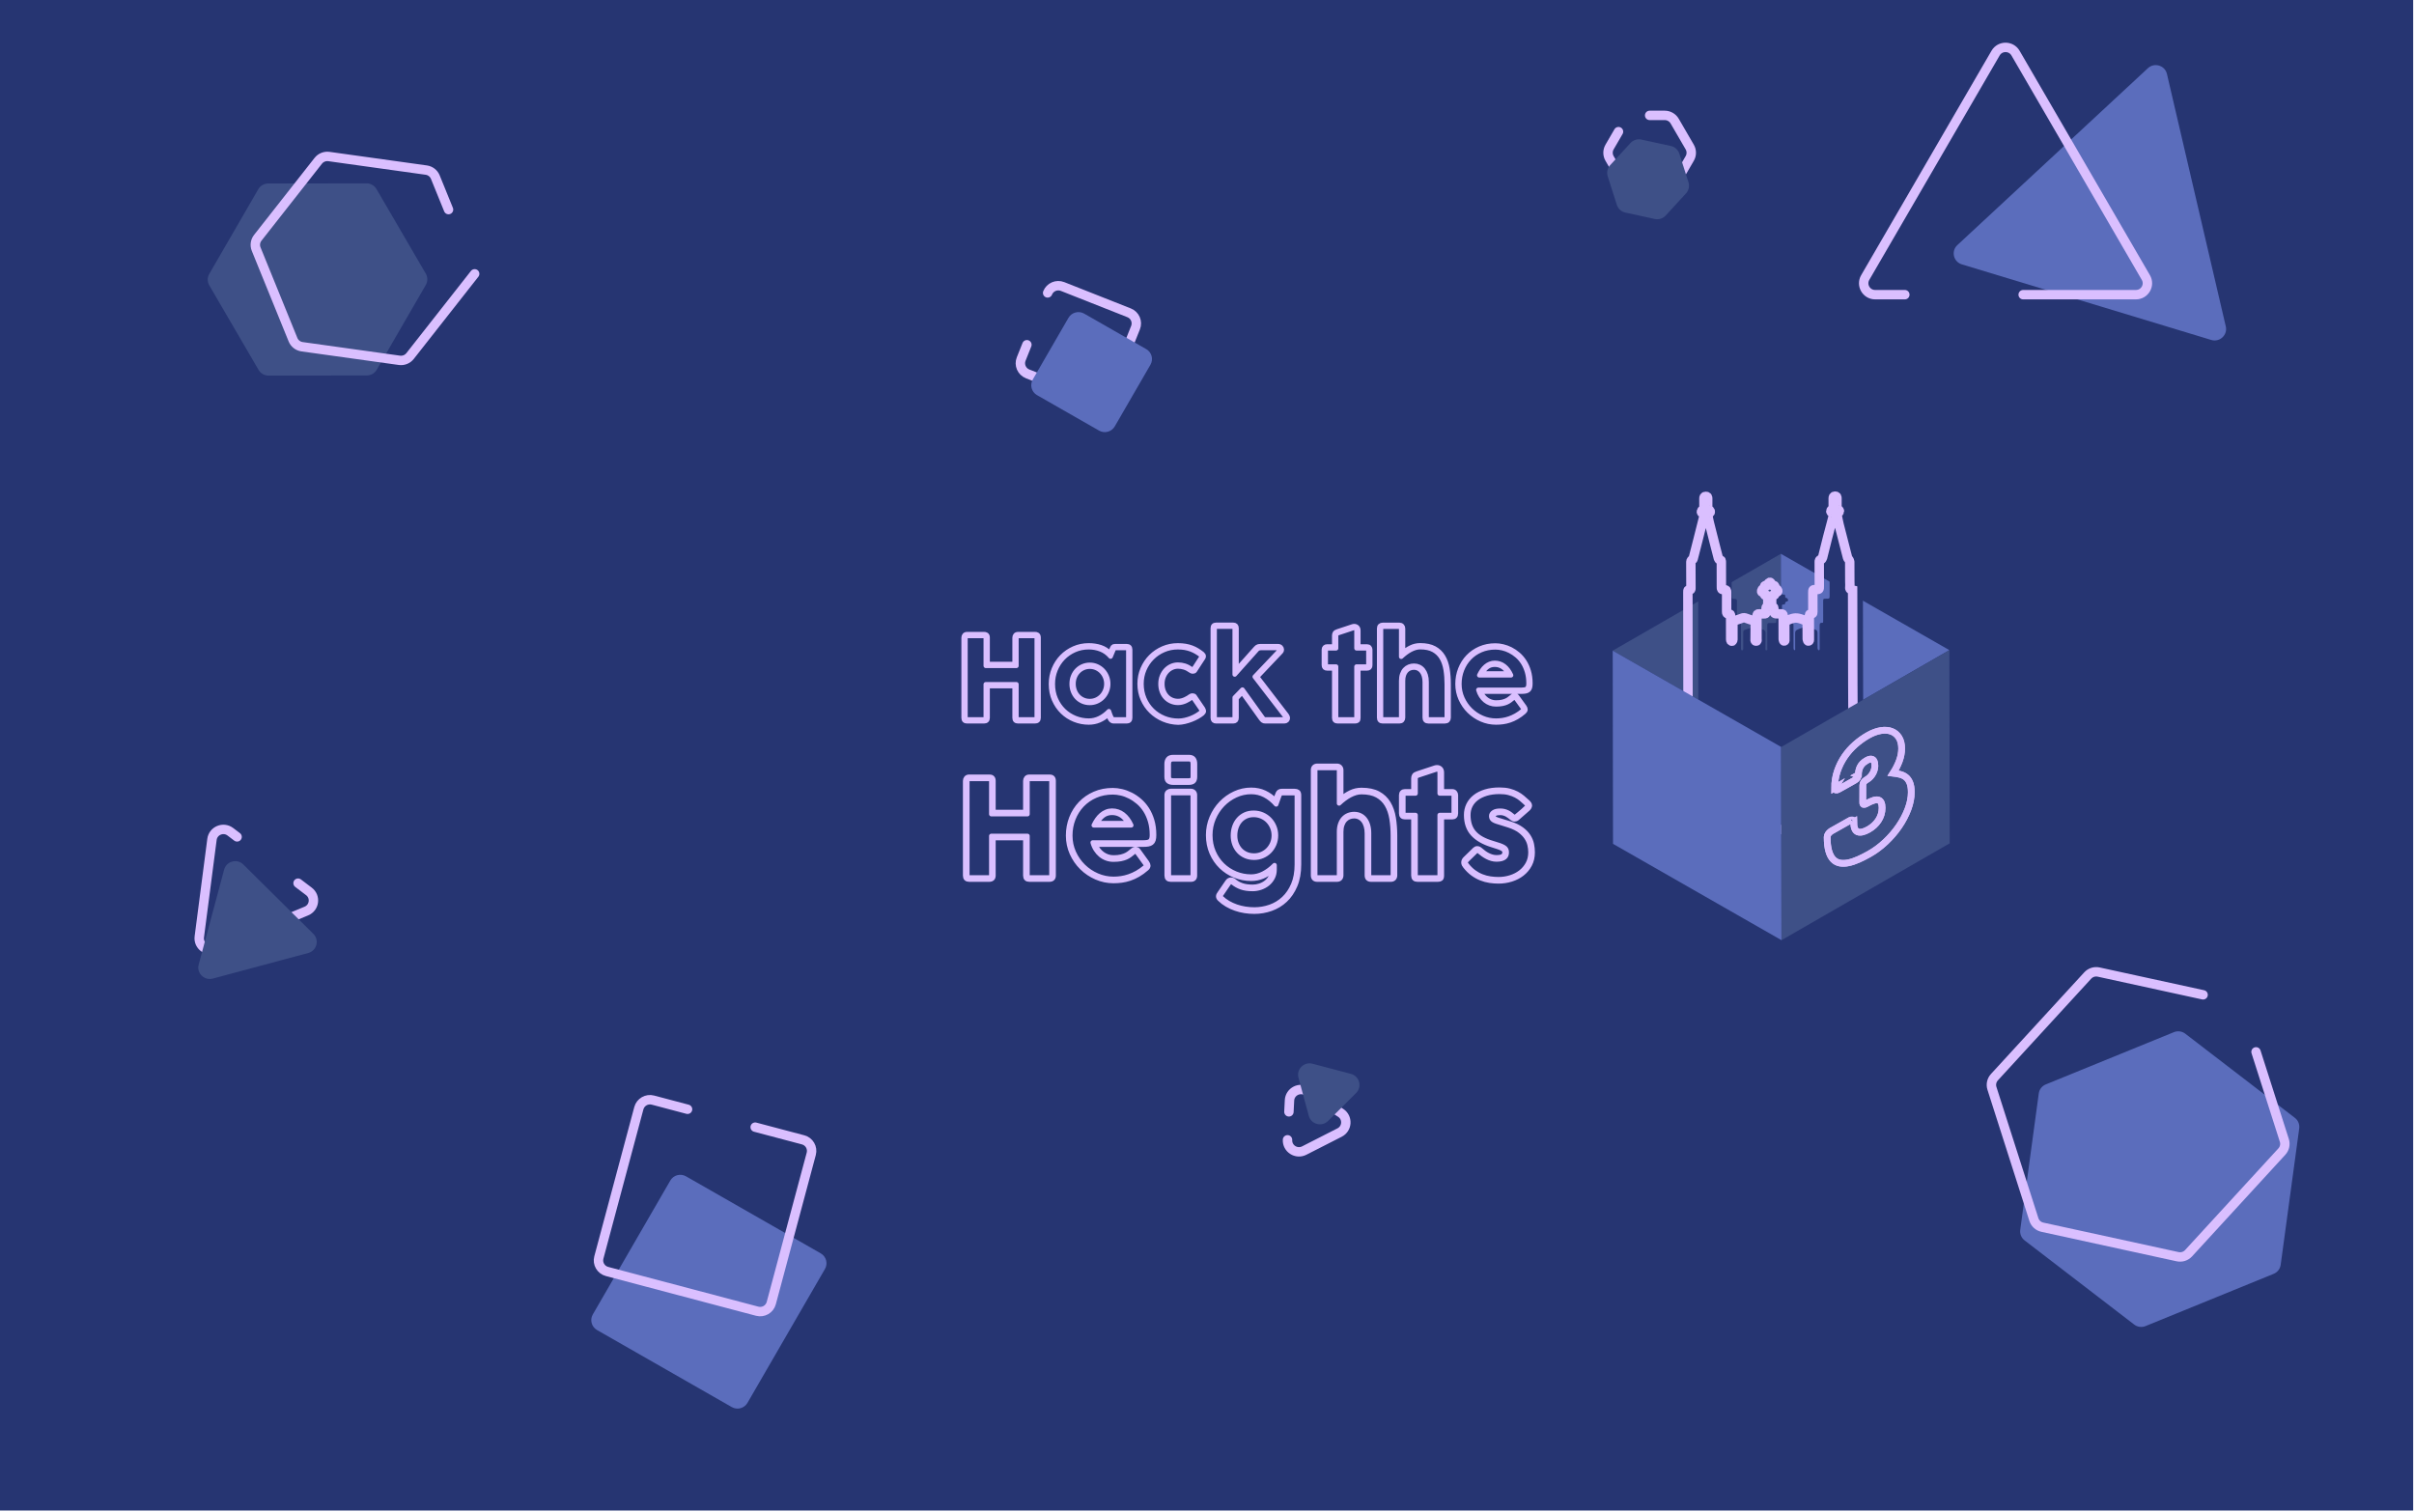 <?xml version="1.0" encoding="UTF-8" standalone="no"?><!DOCTYPE svg PUBLIC "-//W3C//DTD SVG 1.1//EN" "http://www.w3.org/Graphics/SVG/1.1/DTD/svg11.dtd"><svg width="100%" height="100%" viewBox="0 0 1282 803" version="1.1" xmlns="http://www.w3.org/2000/svg" xmlns:xlink="http://www.w3.org/1999/xlink" xml:space="preserve" xmlns:serif="http://www.serif.com/" style="fill-rule:evenodd;clip-rule:evenodd;stroke-miterlimit:10;"><g id="HTH-Design" serif:id="HTH Design"><rect x="0" y="0" width="1281.56" height="802.265" style="fill:#263572;"/><path d="M364.323,624.762l71.544,40.911c2.924,1.672 3.93,5.383 2.248,8.289l-41.156,71.119c-1.681,2.906 -5.415,3.907 -8.339,2.235l-71.544,-40.912c-2.923,-1.671 -3.931,-5.383 -2.249,-8.289l41.157,-71.118c1.682,-2.906 5.415,-3.907 8.339,-2.235" style="fill:#5b6dbc;fill-rule:nonzero;"/><path d="M137.315,196.454l-26.17,-44.896c-1.094,-1.876 -1.097,-4.191 -0.01,-6.071l26.029,-44.978c1.088,-1.88 3.102,-3.04 5.284,-3.044l52.199,-0.08c2.182,-0.004 4.2,1.15 5.294,3.027l26.171,44.896c1.093,1.876 1.097,4.19 0.009,6.07l-26.029,44.978c-1.087,1.88 -3.101,3.041 -5.284,3.044l-52.198,0.081c-2.183,0.004 -4.2,-1.15 -5.295,-3.027" style="fill:#3e5087;fill-rule:nonzero;"/><path d="M1133.39,703.483l-58.184,-44.689c-1.727,-1.326 -2.61,-3.467 -2.318,-5.617l9.842,-72.433c0.292,-2.15 1.715,-3.98 3.734,-4.804l68.026,-27.744c2.018,-0.823 4.325,-0.513 6.052,0.813l58.183,44.689c1.727,1.327 2.611,3.467 2.318,5.617l-9.842,72.433c-0.292,2.149 -1.715,3.98 -3.734,4.804l-68.026,27.744c-2.018,0.823 -4.325,0.514 -6.051,-0.813" style="fill:#5b6dbc;fill-rule:nonzero;"/><path d="M1150.8,39.291l31.25,134.083c1.061,4.553 -3.234,8.541 -7.731,7.178l-132.44,-40.141c-4.497,-1.363 -5.823,-7.053 -2.387,-10.244l101.191,-93.943c3.435,-3.19 9.057,-1.487 10.117,3.067" style="fill:#5b6dbc;fill-rule:nonzero;"/><g><g><path d="M856.463,345.571l89.313,-51.443l0.162,102.608l-89.475,-51.165Z" style="fill:#3e5087;fill-rule:nonzero;"/><path d="M1035.25,345.293l-89.475,-51.165l0.162,102.608l89.313,-51.443Z" style="fill:#5b6dbc;fill-rule:nonzero;"/><path d="M989.966,468.815c-0.075,-16.662 -0.145,-33.326 -0.227,-49.989c-0.041,-8.362 -0.108,-16.725 -0.156,-25.086c-0.049,-8.49 -0.107,-16.979 -0.131,-25.468c-0.045,-16.317 -0.07,-32.635 -0.105,-48.952c0,-0.373 -0.001,-0.747 -0.001,-1.093c-1.549,-0.372 -1.596,-0.497 -1.454,-2.051c0.071,-0.779 -0.035,-1.574 -0.037,-2.362c-0.011,-3.517 0,-7.034 -0.039,-10.551c-0.004,-0.383 -0.248,-0.782 -0.442,-1.14c-0.198,-0.364 -0.59,-0.655 -0.695,-1.034c-0.544,-1.977 -1.019,-3.973 -1.529,-5.96c-0.999,-3.885 -2.034,-7.762 -2.993,-11.658c-0.444,-1.802 -0.759,-3.636 -1.1,-5.461c-0.097,-0.524 0.031,-0.912 0.742,-0.915c0.204,-0.001 0.559,-0.472 0.567,-0.737c0.007,-0.262 -0.325,-0.755 -0.524,-0.763c-0.73,-0.028 -0.813,-0.406 -0.807,-0.992c0.019,-1.679 -0.009,-3.358 0.005,-5.037c0.006,-0.674 -0.094,-1.213 -0.944,-1.222c-0.869,-0.008 -1.064,0.513 -1.059,1.243c0.014,1.648 -0.002,3.295 0.017,4.943c0.007,0.604 -0.052,1.051 -0.846,1.071c-0.171,0.005 -0.447,0.524 -0.456,0.812c-0.007,0.228 0.312,0.658 0.502,0.667c0.778,0.037 0.89,0.496 0.851,1.092c-0.027,0.409 -0.06,0.826 -0.163,1.221c-0.953,3.635 -1.945,7.259 -2.879,10.899c-0.926,3.613 -1.783,7.243 -2.714,10.854c-0.091,0.354 -0.474,0.878 -0.75,0.895c-0.92,0.062 -0.975,0.564 -0.971,1.279c0.026,4.245 0.023,8.491 0.029,12.736c0.003,1.913 0.002,1.913 -1.902,1.919c-1.497,0.005 -1.54,0.048 -1.538,1.572c0.005,3.422 0.011,6.844 0.013,10.265c0,0.435 0.087,1.041 -0.564,0.986c-1.351,-0.114 -1.315,0.734 -1.312,1.638c0.013,3.961 0.016,7.922 0.022,11.882c0,0.469 0.099,1.083 -0.602,1.017c-0.214,-0.021 -0.524,-0.635 -0.529,-0.982c-0.039,-2.787 0.007,-5.575 -0.036,-8.363c-0.006,-0.452 -0.206,-1.165 -0.519,-1.303c-1.351,-0.599 -2.746,-1.188 -4.186,-1.484c-2.149,-0.441 -4.125,0.362 -6.055,1.257c-0.81,0.375 -1.118,0.901 -1.105,1.775c0.04,2.725 0.029,5.45 0.016,8.175c-0.002,0.351 0.242,0.951 -0.453,0.889c-0.167,-0.016 -0.406,-0.561 -0.409,-0.864c-0.033,-3.77 -0.035,-7.54 -0.032,-11.311c0.002,-2.47 0.136,-2.267 -2.269,-2.259c-2.635,0.009 -2.639,0.005 -2.672,-2.618c-0.008,-0.57 -0.028,-1.063 -0.766,-1.212c-0.175,-0.036 -0.376,-0.466 -0.383,-0.72c-0.038,-1.488 -0.011,-2.978 -0.03,-4.467c-0.007,-0.542 0.155,-0.859 0.76,-0.802c0.685,0.064 0.964,-0.233 1.002,-0.93c0.013,-0.236 0.413,-0.612 0.669,-0.642c0.612,-0.071 0.946,-0.389 0.83,-0.908c-0.083,-0.368 -0.455,-0.873 -0.778,-0.941c-0.608,-0.129 -0.812,-0.343 -0.76,-0.937c0.055,-0.615 -0.257,-1.03 -0.898,-0.918c-0.859,0.15 -1.054,-0.182 -1.055,-0.968c-0.001,-0.263 -0.52,-0.776 -0.696,-0.733c-0.337,0.079 -0.871,0.508 -0.844,0.735c0.119,0.996 -0.369,1.055 -1.133,0.963c-0.63,-0.075 -1.032,0.302 -0.939,0.897c0.111,0.706 -0.158,0.832 -0.777,0.971c-0.307,0.068 -0.625,0.61 -0.711,0.989c-0.107,0.467 0.144,0.866 0.756,0.821c0.569,-0.042 0.827,0.208 0.756,0.792c-0.079,0.639 0.287,0.864 0.863,0.813c0.669,-0.06 0.92,0.244 0.913,0.884c-0.013,1.457 0.014,2.915 -0.011,4.373c-0.003,0.245 -0.136,0.667 -0.284,0.704c-0.704,0.17 -0.654,0.669 -0.647,1.183c0.008,0.475 0.004,0.951 0.004,1.426c-0.002,1.225 -0.03,1.252 -1.307,1.258c-0.765,0.003 -1.533,0.045 -2.294,-0.006c-0.899,-0.06 -1.242,0.253 -1.232,1.189c0.046,4.023 0.038,8.048 0.021,12.071c-0.002,0.442 0.319,1.213 -0.453,1.224c-0.817,0.011 -0.541,-0.803 -0.543,-1.269c-0.01,-2.628 0.008,-5.257 0.068,-7.885c0.022,-0.979 -0.377,-1.541 -1.3,-1.826c-1.182,-0.366 -2.369,-0.727 -3.517,-1.183c-0.791,-0.316 -1.485,-0.355 -2.287,-0.015c-1.05,0.446 -2.155,0.764 -3.244,1.115c-1.49,0.478 -1.498,0.476 -1.495,2.051c0.005,2.725 0.018,5.451 0.001,8.175c-0.002,0.281 -0.118,0.618 -0.304,0.817c-0.104,0.111 -0.58,0.085 -0.672,-0.039c-0.166,-0.222 -0.227,-0.564 -0.228,-0.856c-0.02,-4.15 -0.03,-8.301 -0.022,-12.452c0.001,-0.669 -0.141,-1.161 -0.938,-1.075c-1.015,0.107 -1.206,-0.385 -1.195,-1.291c0.04,-3.453 -0.002,-6.907 0.009,-10.361c0.003,-0.695 -0.143,-1.223 -0.965,-1.202c-1.986,0.051 -1.781,-0.274 -1.823,-2.002c-0.009,-0.443 -0.002,-0.887 -0.002,-1.33c-0.006,-3.77 -0.013,-7.541 -0.016,-11.312c-0.001,-0.667 0.01,-1.284 -0.956,-1.305c-0.212,-0.004 -0.526,-0.429 -0.602,-0.711c-0.64,-2.379 -1.237,-4.77 -1.844,-7.159c-1.011,-3.977 -2.039,-7.951 -3.019,-11.937c-0.338,-1.374 -0.576,-2.774 -0.811,-4.169c-0.085,-0.504 0.021,-0.952 0.745,-0.904c0.577,0.037 0.716,-0.413 0.597,-0.839c-0.078,-0.278 -0.391,-0.693 -0.605,-0.695c-0.7,-0.012 -0.755,-0.374 -0.749,-0.916c0.018,-1.711 -0.005,-3.422 0.009,-5.132c0.007,-0.682 -0.114,-1.192 -0.964,-1.2c-0.873,-0.008 -1.058,0.473 -1.045,1.224c0.03,1.678 0.008,3.358 0.02,5.037c0.004,0.527 -0.064,0.909 -0.737,0.988c-0.232,0.027 -0.523,0.429 -0.597,0.708c-0.111,0.419 -0.005,0.845 0.607,0.815c0.617,-0.031 0.762,0.344 0.73,0.855c-0.028,0.441 -0.012,0.896 -0.117,1.319c-0.997,4.016 -2.013,8.026 -3.03,12.037c-0.852,3.36 -1.711,6.718 -2.577,10.074c-0.051,0.196 -0.158,0.498 -0.295,0.532c-0.967,0.244 -0.95,0.973 -0.947,1.727c0.015,4.499 0.008,8.998 0.044,13.497c0.005,0.608 -0.109,0.907 -0.776,0.823c-0.692,-0.089 -0.904,0.296 -0.856,0.916c0.017,0.22 0.003,0.443 0.004,0.665c0.089,56.906 0.049,67.372 0.223,124.276l87.87,2.576c-0.008,-8.047 0.052,30.344 0.016,22.297" style="fill:#263572;fill-rule:nonzero;"/><path d="M984.483,463.968c-0.074,-16.664 -0.145,-33.327 -0.226,-49.99c-0.041,-8.362 -0.108,-16.724 -0.157,-25.086c-0.049,-8.489 -0.107,-16.979 -0.13,-25.468c-0.046,-16.318 -0.071,-32.635 -0.105,-48.952c0,-0.374 -0.001,-0.746 -0.002,-1.092c-1.548,-0.373 -1.595,-0.499 -1.454,-2.052c0.072,-0.78 -0.034,-1.574 -0.036,-2.363c-0.012,-3.516 0,-7.033 -0.039,-10.55c-0.005,-0.383 -0.248,-0.781 -0.443,-1.14c-0.198,-0.364 -0.59,-0.656 -0.694,-1.034c-0.545,-1.977 -1.019,-3.973 -1.53,-5.96c-0.998,-3.886 -2.034,-7.763 -2.992,-11.658c-0.444,-1.802 -0.759,-3.636 -1.1,-5.462c-0.098,-0.523 0.03,-0.911 0.742,-0.915c0.204,0 0.558,-0.472 0.566,-0.736c0.008,-0.262 -0.325,-0.756 -0.523,-0.763c-0.731,-0.027 -0.814,-0.407 -0.807,-0.991c0.018,-1.68 -0.009,-3.359 0.005,-5.038c0.005,-0.674 -0.094,-1.212 -0.945,-1.222c-0.869,-0.009 -1.063,0.513 -1.058,1.243c0.013,1.647 -0.002,3.295 0.016,4.942c0.008,0.604 -0.051,1.053 -0.845,1.073c-0.171,0.004 -0.447,0.523 -0.457,0.811c-0.007,0.228 0.313,0.657 0.503,0.667c0.777,0.037 0.889,0.496 0.851,1.091c-0.028,0.41 -0.06,0.827 -0.164,1.221c-0.952,3.635 -1.945,7.26 -2.878,10.9c-0.926,3.613 -1.784,7.243 -2.715,10.855c-0.091,0.353 -0.473,0.876 -0.75,0.894c-0.92,0.062 -0.975,0.564 -0.971,1.278c0.026,4.246 0.023,8.492 0.029,12.737c0.003,1.913 0.003,1.913 -1.901,1.919c-1.498,0.005 -1.541,0.048 -1.539,1.572c0.005,3.422 0.012,6.843 0.014,10.266c0,0.434 0.086,1.04 -0.565,0.984c-1.351,-0.113 -1.314,0.735 -1.311,1.639c0.012,3.961 0.015,7.921 0.022,11.882c0,0.469 0.099,1.083 -0.603,1.017c-0.213,-0.02 -0.524,-0.635 -0.529,-0.982c-0.039,-2.787 0.007,-5.576 -0.035,-8.363c-0.007,-0.452 -0.206,-1.165 -0.52,-1.303c-1.351,-0.6 -2.745,-1.189 -4.185,-1.484c-2.15,-0.442 -4.125,0.361 -6.055,1.256c-0.811,0.376 -1.118,0.902 -1.106,1.777c0.041,2.724 0.03,5.449 0.017,8.174c-0.002,0.35 0.242,0.951 -0.454,0.888c-0.167,-0.014 -0.405,-0.56 -0.408,-0.862c-0.033,-3.771 -0.035,-7.542 -0.033,-11.312c0.002,-2.47 0.136,-2.267 -2.269,-2.259c-2.634,0.009 -2.639,0.005 -2.672,-2.617c-0.008,-0.572 -0.027,-1.063 -0.765,-1.213c-0.175,-0.036 -0.376,-0.467 -0.383,-0.72c-0.039,-1.488 -0.011,-2.978 -0.031,-4.467c-0.007,-0.542 0.155,-0.859 0.76,-0.802c0.685,0.065 0.964,-0.233 1.003,-0.93c0.013,-0.237 0.413,-0.612 0.669,-0.642c0.612,-0.071 0.945,-0.389 0.829,-0.909c-0.082,-0.367 -0.455,-0.873 -0.778,-0.941c-0.607,-0.128 -0.812,-0.342 -0.759,-0.936c0.055,-0.615 -0.258,-1.03 -0.898,-0.918c-0.859,0.15 -1.054,-0.183 -1.056,-0.968c-0.001,-0.263 -0.52,-0.776 -0.696,-0.734c-0.337,0.081 -0.871,0.509 -0.843,0.736c0.118,0.995 -0.369,1.055 -1.134,0.963c-0.63,-0.075 -1.031,0.302 -0.938,0.896c0.11,0.707 -0.159,0.834 -0.777,0.972c-0.307,0.069 -0.626,0.61 -0.712,0.99c-0.107,0.466 0.144,0.865 0.757,0.82c0.569,-0.042 0.827,0.207 0.755,0.793c-0.078,0.638 0.288,0.864 0.863,0.812c0.67,-0.06 0.92,0.244 0.914,0.884c-0.014,1.457 0.013,2.914 -0.011,4.372c-0.004,0.247 -0.137,0.668 -0.284,0.704c-0.705,0.171 -0.655,0.67 -0.647,1.184c0.007,0.475 0.003,0.951 0.003,1.426c-0.001,1.225 -0.03,1.252 -1.307,1.257c-0.765,0.003 -1.532,0.046 -2.294,-0.006c-0.898,-0.06 -1.242,0.254 -1.232,1.19c0.046,4.023 0.038,8.048 0.021,12.072c-0.002,0.442 0.319,1.213 -0.452,1.223c-0.817,0.01 -0.542,-0.803 -0.544,-1.269c-0.009,-2.629 0.008,-5.257 0.068,-7.885c0.023,-0.978 -0.377,-1.541 -1.299,-1.827c-1.182,-0.366 -2.37,-0.726 -3.517,-1.183c-0.791,-0.315 -1.486,-0.355 -2.288,-0.014c-1.05,0.446 -2.154,0.765 -3.243,1.114c-1.49,0.479 -1.498,0.477 -1.495,2.052c0.004,2.725 0.017,5.45 0,8.175c-0.001,0.28 -0.118,0.617 -0.303,0.817c-0.105,0.112 -0.581,0.084 -0.673,-0.04c-0.165,-0.221 -0.227,-0.563 -0.227,-0.855c-0.021,-4.151 -0.03,-8.301 -0.023,-12.452c0.001,-0.668 -0.141,-1.161 -0.937,-1.076c-1.015,0.108 -1.206,-0.384 -1.196,-1.29c0.041,-3.454 -0.001,-6.907 0.01,-10.361c0.003,-0.696 -0.143,-1.223 -0.965,-1.202c-1.986,0.05 -1.782,-0.274 -1.823,-2.002c-0.01,-0.443 -0.003,-0.887 -0.003,-1.33c-0.005,-3.771 -0.013,-7.542 -0.016,-11.312c0,-0.667 0.011,-1.284 -0.955,-1.305c-0.212,-0.005 -0.526,-0.429 -0.602,-0.711c-0.641,-2.379 -1.238,-4.77 -1.844,-7.159c-1.012,-3.978 -2.04,-7.952 -3.02,-11.937c-0.337,-1.373 -0.575,-2.773 -0.811,-4.17c-0.084,-0.502 0.021,-0.95 0.746,-0.903c0.576,0.038 0.716,-0.413 0.596,-0.838c-0.078,-0.279 -0.391,-0.694 -0.604,-0.697c-0.701,-0.011 -0.755,-0.373 -0.749,-0.915c0.018,-1.711 -0.005,-3.422 0.009,-5.133c0.006,-0.681 -0.114,-1.192 -0.965,-1.199c-0.873,-0.007 -1.058,0.473 -1.045,1.224c0.03,1.678 0.009,3.358 0.021,5.037c0.003,0.526 -0.064,0.909 -0.738,0.987c-0.232,0.027 -0.523,0.429 -0.597,0.71c-0.11,0.418 -0.004,0.844 0.607,0.814c0.618,-0.031 0.762,0.344 0.73,0.856c-0.027,0.44 -0.012,0.894 -0.117,1.318c-0.997,4.016 -2.012,8.027 -3.029,12.038c-0.852,3.359 -1.712,6.717 -2.578,10.073c-0.051,0.196 -0.157,0.498 -0.294,0.532c-0.967,0.244 -0.95,0.973 -0.947,1.727c0.014,4.499 0.008,8.998 0.044,13.497c0.005,0.607 -0.11,0.907 -0.776,0.823c-0.692,-0.089 -0.904,0.296 -0.856,0.916c0.016,0.22 0.003,0.443 0.003,0.665c0.09,56.905 0.05,67.372 0.223,124.277l87.87,2.575c-0.008,-8.047 0.053,30.344 0.016,22.298Z" style="fill:none;stroke:#dabfff;stroke-width:5px;"/><path d="M856.463,345.571l0.163,102.61l89.474,51.164l-0.162,-102.609l-89.475,-51.165Z" style="fill:#5b6dbc;fill-rule:nonzero;"/><path d="M1035.25,345.293l0.162,102.608l-89.313,51.444l-0.162,-102.609l89.313,-51.443Z" style="fill:#3e5087;fill-rule:nonzero;"/><path d="M991.274,426.772c2.905,-1.639 5.005,-2.256 6.302,-1.848c1.298,0.406 1.948,1.79 1.952,4.15c0.002,1.25 -0.174,2.44 -0.528,3.57c-0.356,1.132 -0.852,2.177 -1.492,3.135c-0.64,0.96 -1.4,1.84 -2.282,2.644c-0.883,0.804 -1.851,1.503 -2.904,2.098c-2.449,1.383 -4.372,1.808 -5.769,1.277c-1.397,-0.531 -2.098,-2.282 -2.102,-5.254l-0.085,0.048c0.027,-0.016 0.056,-0.045 0.085,-0.089c-0.001,-0.583 -0.215,-0.914 -0.643,-0.993c-0.427,-0.077 -0.827,-0.012 -1.197,0.197l-10.292,5.811c-0.683,0.525 -1.174,1.031 -1.472,1.519c-0.299,0.489 -0.462,0.99 -0.489,1.506c0.005,3.055 0.286,5.549 0.845,7.484c0.559,1.936 1.344,3.417 2.358,4.443c1.013,1.027 2.211,1.663 3.594,1.91c1.381,0.249 2.899,0.197 4.552,-0.152c1.652,-0.349 3.41,-0.94 5.276,-1.77c1.865,-0.831 3.765,-1.792 5.702,-2.886c3.075,-1.736 5.97,-3.886 8.688,-6.448c2.717,-2.562 5.085,-5.315 7.104,-8.262c2.019,-2.947 3.617,-5.982 4.795,-9.107c1.177,-3.123 1.764,-6.115 1.759,-8.976c-0.003,-2.082 -0.262,-3.756 -0.777,-5.021c-0.515,-1.266 -1.208,-2.251 -2.078,-2.954c-0.871,-0.703 -1.89,-1.205 -3.058,-1.505c-1.17,-0.298 -2.41,-0.521 -3.721,-0.671c1.365,-2.104 2.458,-4.271 3.282,-6.501c0.822,-2.229 1.232,-4.426 1.229,-6.592c-0.004,-2.388 -0.492,-4.342 -1.463,-5.864c-0.971,-1.522 -2.269,-2.596 -3.894,-3.221c-1.626,-0.624 -3.514,-0.768 -5.665,-0.428c-2.151,0.339 -4.408,1.175 -6.771,2.51c-2.391,1.35 -4.662,2.972 -6.81,4.865c-2.149,1.895 -4.033,4.022 -5.654,6.381c-1.621,2.361 -2.913,4.946 -3.877,7.755c-0.965,2.81 -1.444,5.797 -1.439,8.962l0.085,-0.048l-0.043,0.066c0.001,0.611 0.187,0.964 0.558,1.061c0.37,0.097 0.812,0 1.324,-0.289c1.282,-0.696 2.527,-1.386 3.737,-2.069l5.018,-2.833c1.224,-0.691 1.836,-1.606 1.834,-2.745l-0.043,-0.017l0.128,-0.072c-0.001,-0.667 0.062,-1.348 0.19,-2.046c0.127,-0.697 0.346,-1.376 0.659,-2.039c0.312,-0.662 0.752,-1.293 1.322,-1.893c0.569,-0.598 1.294,-1.148 2.177,-1.646c1.025,-0.579 1.837,-0.829 2.436,-0.75c0.598,0.079 1.04,0.324 1.325,0.731c0.286,0.409 0.465,0.892 0.537,1.448c0.072,0.557 0.109,1.016 0.109,1.376c0.001,0.5 -0.07,1.076 -0.211,1.725c-0.142,0.65 -0.382,1.314 -0.723,1.992c-0.341,0.679 -0.811,1.354 -1.408,2.025c-0.597,0.67 -1.337,1.255 -2.22,1.753c-1.224,0.692 -1.835,1.634 -1.833,2.828c0.002,1.583 -0.003,3.135 -0.014,4.655c-0.012,1.523 -0.016,3.047 -0.014,4.573c0.001,0.611 0.179,0.934 0.536,0.969c0.356,0.035 0.79,-0.092 1.303,-0.381l0.17,-0.097Z" style="fill:none;stroke:#dabfff;stroke-width:3.56px;"/></g><path d="M991.274,426.772c2.905,-1.639 5.005,-2.256 6.302,-1.848c1.298,0.406 1.948,1.79 1.952,4.15c0.002,1.25 -0.174,2.44 -0.528,3.57c-0.356,1.132 -0.852,2.177 -1.492,3.135c-0.64,0.96 -1.4,1.84 -2.282,2.644c-0.883,0.804 -1.851,1.503 -2.904,2.098c-2.449,1.383 -4.372,1.808 -5.769,1.277c-1.397,-0.531 -2.098,-2.282 -2.102,-5.254l-0.085,0.048c0.027,-0.016 0.056,-0.045 0.085,-0.089c-0.001,-0.583 -0.215,-0.914 -0.643,-0.993c-0.427,-0.077 -0.827,-0.012 -1.197,0.197l-10.292,5.811c-0.683,0.525 -1.174,1.031 -1.472,1.519c-0.299,0.489 -0.462,0.99 -0.489,1.506c0.005,3.055 0.286,5.549 0.845,7.484c0.559,1.936 1.344,3.417 2.358,4.443c1.013,1.027 2.211,1.663 3.594,1.91c1.381,0.249 2.899,0.197 4.552,-0.152c1.652,-0.349 3.41,-0.94 5.276,-1.77c1.865,-0.831 3.765,-1.792 5.702,-2.886c3.075,-1.736 5.97,-3.886 8.688,-6.448c2.717,-2.562 5.085,-5.315 7.104,-8.262c2.019,-2.947 3.617,-5.982 4.795,-9.107c1.177,-3.123 1.764,-6.115 1.759,-8.976c-0.003,-2.082 -0.262,-3.756 -0.777,-5.021c-0.515,-1.266 -1.208,-2.251 -2.078,-2.954c-0.871,-0.703 -1.89,-1.205 -3.058,-1.505c-1.17,-0.298 -2.41,-0.521 -3.721,-0.671c1.365,-2.104 2.458,-4.271 3.282,-6.501c0.822,-2.229 1.232,-4.426 1.229,-6.592c-0.004,-2.388 -0.492,-4.342 -1.463,-5.864c-0.971,-1.522 -2.269,-2.596 -3.894,-3.221c-1.626,-0.624 -3.514,-0.768 -5.665,-0.428c-2.151,0.339 -4.408,1.175 -6.771,2.51c-2.391,1.35 -4.662,2.972 -6.81,4.865c-2.149,1.895 -4.033,4.022 -5.654,6.381c-1.621,2.361 -2.913,4.946 -3.877,7.755c-0.965,2.81 -1.444,5.797 -1.439,8.962l0.085,-0.048l-0.043,0.066c0.001,0.611 0.187,0.964 0.558,1.061c0.37,0.097 0.812,0 1.324,-0.289c1.282,-0.696 2.527,-1.386 3.737,-2.069l5.018,-2.833c1.224,-0.691 1.836,-1.606 1.834,-2.745l-0.043,-0.017l0.128,-0.072c-0.001,-0.667 0.062,-1.348 0.19,-2.046c0.127,-0.697 0.346,-1.376 0.659,-2.039c0.312,-0.662 0.752,-1.293 1.322,-1.893c0.569,-0.598 1.294,-1.148 2.177,-1.646c1.025,-0.579 1.837,-0.829 2.436,-0.75c0.598,0.079 1.04,0.324 1.325,0.731c0.286,0.409 0.465,0.892 0.537,1.448c0.072,0.557 0.109,1.016 0.109,1.376c0.001,0.5 -0.07,1.076 -0.211,1.725c-0.142,0.65 -0.382,1.314 -0.723,1.992c-0.341,0.679 -0.811,1.354 -1.408,2.025c-0.597,0.67 -1.337,1.255 -2.22,1.753c-1.224,0.692 -1.835,1.634 -1.833,2.828c0.002,1.583 -0.003,3.135 -0.014,4.655c-0.012,1.523 -0.016,3.047 -0.014,4.573c0.001,0.611 0.179,0.934 0.536,0.969c0.356,0.035 0.79,-0.092 1.303,-0.381l0.17,-0.097Z" style="fill:none;stroke:#dabfff;stroke-width:3.56px;"/></g><path d="M252.078,145.434l-34.299,43.658c-1.343,1.709 -3.502,2.576 -5.663,2.275l-51.692,-7.211c-2.16,-0.301 -3.996,-1.726 -4.813,-3.737l-19.565,-48.106c-0.818,-2.01 -0.495,-4.302 0.848,-6.012l32.129,-40.895c1.343,-1.71 3.502,-2.577 5.662,-2.275l51.693,7.21c2.161,0.302 3.996,1.726 4.814,3.737l7.009,17.235" style="fill:none;stroke:#dabfff;stroke-width:5px;stroke-linecap:round;stroke-linejoin:round;"/><path d="M556.366,155.566c1.246,-3.115 4.797,-4.637 7.931,-3.398l9.504,3.756l25.825,10.208c3.135,1.239 4.666,4.769 3.419,7.885l-14.048,35.118c-1.246,3.116 -4.798,4.637 -7.932,3.398l-35.328,-13.964c-3.134,-1.238 -4.665,-4.769 -3.419,-7.884l3.037,-7.591" style="fill:none;stroke:#dabfff;stroke-width:5px;stroke-linecap:round;"/><path d="M876.075,61.281l8,0c2.182,0 4.198,1.158 5.289,3.036l7.999,13.773c1.092,1.878 1.092,4.192 0,6.071l-7.999,13.773c-1.091,1.877 -3.107,3.035 -5.289,3.035l-15.999,0c-2.181,0 -4.198,-1.158 -5.289,-3.035l-7.999,-13.773c-1.091,-1.879 -1.091,-4.193 0,-6.071l4.745,-8.17" style="fill:none;stroke:#dabfff;stroke-width:5px;stroke-linecap:round;"/><path d="M1011.59,156.507l-15.736,0c-4.701,0 -7.639,-5.059 -5.289,-9.106l69.23,-119.196c2.35,-4.047 8.227,-4.047 10.578,0l69.229,119.196c2.351,4.047 -0.587,9.106 -5.289,9.106l-59.875,0" style="fill:none;stroke:#dabfff;stroke-width:5px;stroke-linecap:round;"/><path d="M158.288,469.057l5.768,4.378c3.736,2.836 2.983,8.63 -1.356,10.429l-48.45,20.081c-4.34,1.799 -9.01,-1.746 -8.408,-6.381l6.73,-51.751c0.603,-4.635 6.027,-6.883 9.763,-4.047l3.572,2.712" style="fill:none;stroke:#dabfff;stroke-width:5px;stroke-linecap:round;"/><path d="M401.054,598.649l25.45,6.736c3.26,0.864 5.198,4.189 4.33,7.429l-21.237,79.284c-0.868,3.24 -4.213,5.166 -7.473,4.304l-79.758,-21.111c-3.26,-0.862 -5.198,-4.188 -4.331,-7.428l21.237,-79.284c0.869,-3.24 4.214,-5.167 7.473,-4.305l18.395,4.87" style="fill:none;stroke:#dabfff;stroke-width:5px;stroke-linecap:round;"/><path d="M684.505,590.514l0.305,-6.084c0.234,-4.668 5.463,-7.333 9.413,-4.798l17.718,11.375c3.949,2.535 3.655,8.37 -0.527,10.502l-18.769,9.564c-4.184,2.133 -9.12,-1.036 -8.886,-5.704" style="fill:none;stroke:#dabfff;stroke-width:5px;stroke-linecap:round;"/><path d="M720.185,580.509l-14.89,14.848c-3.319,3.31 -8.998,1.808 -10.222,-2.705l-5.49,-20.243c-1.224,-4.512 2.924,-8.649 7.467,-7.447l20.381,5.394c4.544,1.204 6.073,6.844 2.754,10.153" style="fill:#3e5087;fill-rule:nonzero;"/><path d="M575.771,166.571l32.955,18.846c2.924,1.671 3.93,5.383 2.249,8.289l-18.958,32.759c-1.682,2.907 -5.416,3.908 -8.339,2.236l-32.956,-18.846c-2.924,-1.671 -3.93,-5.383 -2.248,-8.289l18.958,-32.759c1.682,-2.906 5.415,-3.908 8.339,-2.236" style="fill:#5b6dbc;fill-rule:nonzero;"/><path d="M878.788,116.3l-15.627,-3.407c-2.131,-0.465 -3.852,-2.024 -4.512,-4.091l-4.845,-15.157c-0.661,-2.067 -0.163,-4.327 1.307,-5.93l10.783,-11.749c1.47,-1.602 3.689,-2.303 5.82,-1.839l15.627,3.407c2.131,0.465 3.852,2.024 4.513,4.091l4.844,15.157c0.661,2.067 0.163,4.327 -1.308,5.93l-10.781,11.75c-1.471,1.602 -3.69,2.303 -5.821,1.838" style="fill:#3e5087;fill-rule:nonzero;"/><path d="M129.233,459.149l37.177,36.84c3.329,3.299 1.818,8.944 -2.722,10.161l-50.683,13.585c-4.539,1.216 -8.701,-2.907 -7.492,-7.424l13.507,-50.424c1.21,-4.516 6.884,-6.037 10.213,-2.738" style="fill:#3e5087;fill-rule:nonzero;"/><path d="M1198.11,558.66l15.032,47.02c0.661,2.067 0.163,4.328 -1.308,5.93l-49.553,54c-1.47,1.603 -3.688,2.303 -5.82,1.839l-71.821,-15.659c-2.131,-0.464 -3.852,-2.024 -4.512,-4.091l-22.269,-69.658c-0.661,-2.067 -0.162,-4.327 1.308,-5.93l49.552,-53.999c1.471,-1.603 3.69,-2.304 5.82,-1.839l55.454,12.09" style="fill:none;stroke:#dabfff;stroke-width:5px;stroke-linecap:round;"/><g transform="matrix(1,0,0,1,744.706,110.909)"><path d="M-204.919,270.353c0,0.572 0.286,0.858 0.858,0.858l8.959,0c0.657,0 0.985,-0.286 0.985,-0.858l0,-42.668c0,-0.36 -0.09,-0.588 -0.27,-0.683c-0.18,-0.096 -0.355,-0.143 -0.524,-0.143l-9.15,0c-0.297,0 -0.514,0.09 -0.651,0.27c-0.138,0.18 -0.207,0.386 -0.207,0.619l0,14.964l-16.266,0l0,-15.027c0,-0.36 -0.091,-0.588 -0.271,-0.683c-0.18,-0.096 -0.354,-0.143 -0.524,-0.143l-9.15,0c-0.296,0 -0.513,0.09 -0.651,0.27c-0.138,0.18 -0.207,0.386 -0.207,0.619l0,42.605c0,0.572 0.286,0.858 0.858,0.858l8.96,0c0.656,0 0.985,-0.286 0.985,-0.858l0,-17.823l16.266,0l0,17.823Zm-0.953,-16.87l-14.36,0l0,16.87c0,1.207 -0.646,1.811 -1.938,1.811l-8.96,0c-1.207,0 -1.811,-0.604 -1.811,-1.811l0,-42.605c0,-0.487 0.149,-0.916 0.445,-1.286c0.297,-0.371 0.752,-0.556 1.366,-0.556l9.15,0c0.17,0 0.36,0.021 0.572,0.063c0.212,0.043 0.403,0.127 0.572,0.254c0.169,0.127 0.312,0.307 0.429,0.54c0.116,0.233 0.175,0.541 0.175,0.922l0,14.074l14.36,0l0,-14.011c0,-0.487 0.148,-0.916 0.445,-1.286c0.296,-0.371 0.752,-0.556 1.366,-0.556l9.15,0c0.169,0 0.36,0.021 0.572,0.063c0.212,0.043 0.402,0.127 0.572,0.254c0.169,0.127 0.312,0.307 0.429,0.54c0.116,0.233 0.174,0.541 0.174,0.922l0,42.668c0,1.207 -0.646,1.811 -1.938,1.811l-8.959,0c-1.207,0 -1.811,-0.604 -1.811,-1.811l0,-16.87Z" style="fill:#dabfff;fill-rule:nonzero;stroke:#dabfff;stroke-width:2.4px;stroke-linejoin:round;stroke-miterlimit:1.414;"/><path d="M-145.476,234.134c0,-0.593 -0.296,-0.889 -0.889,-0.889l-6.164,0c-0.296,0 -0.482,0.084 -0.556,0.254c-0.074,0.169 -0.196,0.434 -0.365,0.794l-1.462,3.495c-1.461,-1.716 -3.187,-2.971 -5.178,-3.765c-1.991,-0.794 -4.13,-1.191 -6.418,-1.191c-2.69,0 -5.2,0.513 -7.53,1.541c-2.329,1.027 -4.352,2.425 -6.068,4.193c-1.715,1.769 -3.06,3.839 -4.035,6.211c-0.974,2.373 -1.461,4.904 -1.461,7.594c0,2.923 0.524,5.581 1.573,7.974c1.048,2.394 2.451,4.443 4.209,6.148c1.758,1.705 3.791,3.023 6.1,3.955c2.309,0.932 4.713,1.398 7.212,1.398c1.991,0 3.892,-0.439 5.703,-1.318c1.811,-0.879 3.479,-2.113 5.004,-3.702l0.762,2.193l-0.031,-0.159c0.084,0.212 0.18,0.455 0.286,0.731c0.105,0.275 0.233,0.529 0.381,0.762c0.148,0.233 0.312,0.434 0.492,0.604c0.18,0.169 0.376,0.254 0.588,0.254l6.958,0c0.593,0 0.889,-0.297 0.889,-0.89l0,-36.187Zm0.954,36.187c0,1.229 -0.615,1.843 -1.843,1.843l-6.958,0c-0.381,0 -0.715,-0.106 -1.001,-0.318c-0.286,-0.212 -0.535,-0.476 -0.746,-0.794c-0.212,-0.318 -0.392,-0.657 -0.54,-1.017c-0.149,-0.36 -0.276,-0.677 -0.382,-0.953l-0.063,-0.286l0.031,0.159c-0.063,-0.169 -0.09,-0.233 -0.079,-0.191c0.011,0.043 -0.016,-0.021 -0.079,-0.19c-1.398,1.334 -2.966,2.372 -4.702,3.113c-1.737,0.742 -3.612,1.112 -5.624,1.112c-2.626,0 -5.152,-0.487 -7.577,-1.461c-2.425,-0.974 -4.559,-2.356 -6.402,-4.146c-1.843,-1.79 -3.315,-3.94 -4.416,-6.45c-1.102,-2.51 -1.652,-5.3 -1.652,-8.371c0,-2.817 0.513,-5.47 1.541,-7.959c1.027,-2.489 2.441,-4.66 4.241,-6.513c1.8,-1.853 3.924,-3.32 6.37,-4.4c2.446,-1.08 5.078,-1.62 7.895,-1.62c2.266,0 4.363,0.317 6.291,0.953c1.927,0.635 3.569,1.673 4.924,3.113l0.953,-1.97c0.127,-0.275 0.239,-0.519 0.334,-0.73c0.095,-0.212 0.196,-0.387 0.302,-0.525c0.106,-0.137 0.249,-0.243 0.429,-0.317c0.18,-0.074 0.429,-0.111 0.746,-0.111l6.164,0c1.228,0 1.843,0.614 1.843,1.842l0,36.187Zm-11.66,-18.014c0,1.356 -0.249,2.648 -0.747,3.876c-0.498,1.229 -1.186,2.304 -2.065,3.225c-0.879,0.921 -1.917,1.652 -3.114,2.192c-1.196,0.54 -2.483,0.81 -3.86,0.81c-1.377,0 -2.647,-0.254 -3.812,-0.762c-1.165,-0.509 -2.177,-1.213 -3.034,-2.113c-0.858,-0.9 -1.531,-1.97 -2.018,-3.209c-0.487,-1.239 -0.731,-2.579 -0.731,-4.019c0,-1.504 0.26,-2.875 0.779,-4.114c0.519,-1.239 1.218,-2.304 2.097,-3.193c0.879,-0.89 1.901,-1.578 3.066,-2.065c1.165,-0.487 2.382,-0.731 3.653,-0.731c1.377,0 2.664,0.27 3.86,0.81c1.197,0.54 2.235,1.271 3.114,2.192c0.879,0.922 1.567,1.997 2.065,3.225c0.498,1.229 0.747,2.521 0.747,3.876Zm-0.953,0c0,-1.228 -0.223,-2.399 -0.668,-3.511c-0.444,-1.111 -1.064,-2.086 -1.858,-2.922c-0.795,-0.837 -1.732,-1.499 -2.812,-1.986c-1.08,-0.487 -2.245,-0.731 -3.495,-0.731c-1.144,0 -2.24,0.223 -3.288,0.667c-1.048,0.445 -1.97,1.07 -2.764,1.875c-0.794,0.805 -1.425,1.768 -1.89,2.891c-0.466,1.123 -0.699,2.362 -0.699,3.717c0,1.292 0.217,2.499 0.651,3.622c0.434,1.123 1.038,2.092 1.811,2.907c0.773,0.816 1.689,1.456 2.748,1.922c1.059,0.466 2.203,0.699 3.431,0.699c1.25,0 2.415,-0.243 3.495,-0.731c1.08,-0.487 2.017,-1.149 2.812,-1.985c0.794,-0.837 1.414,-1.811 1.858,-2.923c0.445,-1.112 0.668,-2.282 0.668,-3.511Z" style="fill:#dabfff;fill-rule:nonzero;stroke:#dabfff;stroke-width:2.4px;stroke-linejoin:round;stroke-miterlimit:1.414;"/><path d="M-111.926,259.614c-0.402,0.276 -0.863,0.578 -1.382,0.906c-0.519,0.328 -1.08,0.63 -1.683,0.905c-0.604,0.276 -1.25,0.503 -1.938,0.683c-0.689,0.181 -1.414,0.271 -2.177,0.271c-1.292,0 -2.504,-0.244 -3.638,-0.731c-1.133,-0.487 -2.118,-1.17 -2.954,-2.049c-0.837,-0.879 -1.493,-1.938 -1.97,-3.178c-0.477,-1.239 -0.715,-2.61 -0.715,-4.114c0,-1.504 0.254,-2.88 0.763,-4.13c0.508,-1.25 1.186,-2.325 2.033,-3.225c0.847,-0.9 1.827,-1.599 2.939,-2.097c1.112,-0.497 2.282,-0.746 3.51,-0.746c1.271,0 2.489,0.185 3.654,0.556c1.165,0.37 2.436,1.032 3.813,1.985l-0.032,0c0.169,0.106 0.339,0.159 0.508,0.159c0.191,0 0.307,-0.053 0.35,-0.159l-0.032,0l4.352,-6.735c0.064,-0.064 0.096,-0.138 0.096,-0.222c0,-0.106 -0.032,-0.202 -0.096,-0.286c-0.063,-0.085 -0.137,-0.17 -0.222,-0.255c-0.847,-0.656 -1.716,-1.249 -2.605,-1.779c-0.89,-0.529 -1.838,-0.985 -2.844,-1.366c-1.006,-0.381 -2.081,-0.672 -3.224,-0.874c-1.144,-0.201 -2.404,-0.301 -3.781,-0.301c-2.669,0 -5.179,0.508 -7.53,1.525c-2.351,1.016 -4.4,2.404 -6.147,4.162c-1.748,1.758 -3.125,3.817 -4.131,6.179c-1.006,2.362 -1.509,4.887 -1.509,7.577c0,2.86 0.514,5.491 1.541,7.895c1.027,2.404 2.431,4.475 4.21,6.212c1.779,1.736 3.86,3.092 6.243,4.066c2.383,0.975 4.929,1.462 7.641,1.462c1.101,0 2.224,-0.127 3.367,-0.381c1.144,-0.255 2.251,-0.594 3.32,-1.017c1.07,-0.424 2.071,-0.911 3.003,-1.462c0.932,-0.55 1.737,-1.122 2.414,-1.715c0.276,-0.254 0.413,-0.456 0.413,-0.604c0,-0.212 -0.095,-0.455 -0.286,-0.731l0.032,0c-0.72,-1.08 -1.451,-2.144 -2.192,-3.193c-0.741,-1.048 -1.472,-2.112 -2.192,-3.193c-0.085,-0.127 -0.212,-0.19 -0.381,-0.19c-0.191,0 -0.371,0.063 -0.541,0.19Zm-0.571,-0.762c0.296,-0.233 0.667,-0.35 1.112,-0.35c0.233,0 0.455,0.043 0.667,0.128c0.212,0.084 0.392,0.243 0.54,0.476l-0.032,0c0.72,1.08 1.446,2.145 2.176,3.193c0.731,1.049 1.457,2.113 2.177,3.193c0.254,0.445 0.402,0.858 0.444,1.239c0,0.445 -0.243,0.879 -0.73,1.303c-0.72,0.593 -1.584,1.175 -2.59,1.747c-1.006,0.572 -2.086,1.08 -3.24,1.525c-1.155,0.445 -2.335,0.81 -3.543,1.096c-1.207,0.286 -2.361,0.44 -3.463,0.461c-2.774,-0.064 -5.406,-0.62 -7.895,-1.668c-2.488,-1.049 -4.665,-2.483 -6.529,-4.305c-1.864,-1.822 -3.341,-3.977 -4.432,-6.465c-1.091,-2.489 -1.636,-5.206 -1.636,-8.15c0,-2.817 0.53,-5.464 1.589,-7.942c1.059,-2.478 2.504,-4.639 4.336,-6.482c1.832,-1.842 3.982,-3.298 6.45,-4.368c2.467,-1.07 5.099,-1.604 7.895,-1.604c1.461,0 2.79,0.1 3.987,0.301c1.197,0.202 2.314,0.493 3.352,0.874c1.038,0.381 2.017,0.853 2.939,1.414c0.921,0.561 1.837,1.202 2.748,1.922c0.466,0.402 0.699,0.826 0.699,1.271c0,0.275 -0.074,0.529 -0.223,0.762c-0.72,1.102 -1.456,2.224 -2.208,3.368c-0.751,1.144 -1.477,2.266 -2.176,3.368c-0.127,0.212 -0.296,0.36 -0.508,0.445c-0.212,0.084 -0.424,0.127 -0.636,0.127c-0.36,0 -0.699,-0.106 -1.016,-0.318c-1.271,-0.89 -2.447,-1.504 -3.527,-1.843c-1.08,-0.339 -2.203,-0.508 -3.368,-0.508c-1.101,0 -2.149,0.228 -3.145,0.683c-0.995,0.455 -1.874,1.085 -2.637,1.89c-0.762,0.805 -1.371,1.774 -1.827,2.907c-0.455,1.133 -0.683,2.388 -0.683,3.765c0,1.356 0.212,2.595 0.636,3.717c0.423,1.123 1.011,2.087 1.763,2.892c0.752,0.804 1.636,1.424 2.653,1.858c1.016,0.434 2.107,0.651 3.272,0.651c0.678,0 1.335,-0.084 1.97,-0.254c0.635,-0.169 1.234,-0.381 1.795,-0.635c0.561,-0.254 1.08,-0.53 1.557,-0.826c0.476,-0.297 0.905,-0.583 1.287,-0.858Z" style="fill:#dabfff;fill-rule:nonzero;stroke:#dabfff;stroke-width:2.4px;stroke-linejoin:round;stroke-miterlimit:1.414;"/><path d="M-65.159,234.643c0.127,-0.127 0.191,-0.286 0.191,-0.477c0,-0.233 -0.101,-0.445 -0.302,-0.635c-0.201,-0.191 -0.482,-0.286 -0.842,-0.286l-9.023,0c-0.381,0.021 -0.741,0.084 -1.08,0.19c-0.339,0.106 -0.657,0.318 -0.953,0.636l-11.819,13.248l0,-24.59c0,-0.551 -0.275,-0.827 -0.826,-0.827l-9.023,0c-0.551,0 -0.826,0.276 -0.826,0.827l0,47.656c0,0.55 0.275,0.826 0.826,0.826l9.023,0c0.551,0 0.826,-0.276 0.826,-0.826l0,-10.802l4.098,-4.226l10.548,14.71c0.297,0.424 0.551,0.72 0.763,0.89c0.212,0.169 0.487,0.254 0.826,0.254l10.103,0c0.254,0 0.466,-0.069 0.635,-0.207c0.17,-0.137 0.255,-0.323 0.255,-0.556c0,-0.211 -0.106,-0.476 -0.318,-0.794l-16.267,-21.128l13.185,-13.883Zm-11.914,13.947l15.758,20.492c0.17,0.233 0.297,0.471 0.382,0.715c0.084,0.244 0.127,0.461 0.127,0.651c0,0.487 -0.17,0.895 -0.509,1.223c-0.339,0.329 -0.783,0.493 -1.334,0.493l-10.103,0c-0.551,0 -0.985,-0.122 -1.303,-0.365c-0.317,-0.244 -0.667,-0.631 -1.048,-1.16l-9.913,-13.82l-3.018,3.145l0,10.421c0,1.186 -0.593,1.779 -1.779,1.779l-9.023,0c-1.186,0 -1.779,-0.593 -1.779,-1.779l0,-47.656c0,-1.187 0.593,-1.78 1.779,-1.78l9.023,0c1.186,0 1.779,0.593 1.779,1.78l0,22.112l10.167,-11.406c0.487,-0.55 0.926,-0.879 1.318,-0.985c0.392,-0.106 0.863,-0.158 1.414,-0.158l9.023,0c0.699,0 1.228,0.19 1.588,0.571c0.361,0.382 0.541,0.805 0.541,1.271c0,0.466 -0.159,0.858 -0.477,1.176l0,-0.032l-12.613,13.312Z" style="fill:#dabfff;fill-rule:nonzero;stroke:#dabfff;stroke-width:2.4px;stroke-linejoin:round;stroke-miterlimit:1.414;"/><path d="M-18.71,243.125c0.487,0 0.731,-0.254 0.731,-0.762l0,-8.229c0,-0.169 -0.064,-0.333 -0.191,-0.492c-0.127,-0.159 -0.307,-0.238 -0.54,-0.238l-5.592,0l0,-9.405c0,-0.487 -0.116,-0.847 -0.349,-1.08c-0.233,-0.233 -0.519,-0.349 -0.858,-0.349c-0.169,0 -0.339,0.031 -0.508,0.095l-7.975,2.637c-0.445,0.169 -0.752,0.365 -0.921,0.588c-0.17,0.222 -0.254,0.482 -0.254,0.778l0,6.736l-4.734,0c-0.508,0 -0.763,0.243 -0.763,0.73l0,8.229c0,0.508 0.255,0.762 0.763,0.762l4.734,0l0,27.228c0,0.572 0.286,0.858 0.858,0.858l9.118,0c0.593,0 0.889,-0.286 0.889,-0.858l0,-27.228l5.592,0Zm-4.639,0.954l0,26.274c0,0.741 -0.153,1.228 -0.46,1.461c-0.307,0.233 -0.768,0.35 -1.382,0.35l-9.118,0c-1.208,0 -1.811,-0.604 -1.811,-1.811l0,-26.274l-3.781,0c-1.144,0 -1.716,-0.572 -1.716,-1.716l0,-8.229c0,-0.508 0.149,-0.916 0.445,-1.223c0.297,-0.307 0.72,-0.461 1.271,-0.461l3.781,0l0,-5.782c0,-0.551 0.116,-1.006 0.349,-1.366c0.233,-0.36 0.72,-0.657 1.462,-0.89l7.974,-2.637c0.148,-0.042 0.291,-0.074 0.429,-0.095c0.138,-0.021 0.27,-0.032 0.397,-0.032c0.593,0 1.101,0.196 1.525,0.588c0.424,0.392 0.635,0.98 0.635,1.763l0,8.451l4.639,0c0.551,0 0.969,0.175 1.255,0.525c0.286,0.349 0.429,0.736 0.429,1.159l0,8.229c0,1.144 -0.561,1.716 -1.684,1.716l-4.639,0Z" style="fill:#dabfff;fill-rule:nonzero;stroke:#dabfff;stroke-width:2.4px;stroke-linejoin:round;stroke-miterlimit:1.414;"/><path d="M12.902,270.258c0,0.635 0.318,0.953 0.953,0.953l8.832,0c0.297,0 0.53,-0.085 0.699,-0.254c0.17,-0.17 0.255,-0.403 0.255,-0.699l0,-17.76c0,-2.775 -0.196,-5.359 -0.588,-7.752c-0.392,-2.394 -1.107,-4.475 -2.145,-6.243c-1.038,-1.769 -2.473,-3.161 -4.305,-4.178c-1.832,-1.017 -4.199,-1.525 -7.1,-1.525c-0.89,0 -1.769,0.132 -2.637,0.397c-0.869,0.265 -1.727,0.625 -2.574,1.08c-0.847,0.456 -1.678,0.99 -2.494,1.605c-0.815,0.614 -1.604,1.281 -2.367,2.001l0,-14.996c0,-0.275 -0.085,-0.503 -0.254,-0.683c-0.169,-0.18 -0.402,-0.27 -0.699,-0.27l-8.832,0c-0.297,0 -0.53,0.08 -0.699,0.239c-0.17,0.158 -0.254,0.397 -0.254,0.714l0,47.371c0,0.635 0.317,0.953 0.953,0.953l8.832,0c0.297,0 0.53,-0.085 0.699,-0.254c0.169,-0.17 0.254,-0.403 0.254,-0.699l0,-19.571c0,-1.313 0.175,-2.473 0.524,-3.479c0.35,-1.006 0.832,-1.843 1.446,-2.51c0.614,-0.667 1.334,-1.17 2.16,-1.509c0.826,-0.339 1.716,-0.508 2.669,-0.508c0.974,0 1.869,0.19 2.685,0.571c0.815,0.382 1.519,0.943 2.113,1.684c0.593,0.742 1.053,1.647 1.382,2.717c0.328,1.069 0.492,2.293 0.492,3.669l0,18.936Zm-0.953,-18.936c0,-1.207 -0.143,-2.287 -0.429,-3.24c-0.286,-0.953 -0.683,-1.758 -1.191,-2.415c-0.509,-0.657 -1.112,-1.16 -1.811,-1.509c-0.699,-0.35 -1.462,-0.524 -2.288,-0.524c-0.826,0 -1.594,0.148 -2.303,0.445c-0.71,0.296 -1.329,0.741 -1.859,1.334c-0.529,0.593 -0.942,1.329 -1.239,2.208c-0.296,0.879 -0.445,1.901 -0.445,3.066l0,19.571c0,0.572 -0.164,1.032 -0.492,1.382c-0.328,0.349 -0.8,0.524 -1.414,0.524l-8.832,0c-1.271,0 -1.906,-0.635 -1.906,-1.906l0,-47.371c0,-0.635 0.174,-1.112 0.524,-1.429c0.349,-0.318 0.81,-0.477 1.382,-0.477l8.832,0c0.572,0 1.033,0.18 1.382,0.54c0.35,0.36 0.524,0.816 0.524,1.366l0,12.868c1.314,-1.144 2.727,-2.081 4.242,-2.812c1.514,-0.731 3.14,-1.096 4.877,-1.096c3.092,0 5.612,0.529 7.561,1.588c1.949,1.059 3.484,2.521 4.607,4.385c1.122,1.864 1.89,4.05 2.303,6.56c0.413,2.51 0.62,5.216 0.62,8.118l0,17.76c0,0.572 -0.164,1.032 -0.493,1.382c-0.328,0.349 -0.799,0.524 -1.414,0.524l-8.832,0c-1.271,0 -1.906,-0.635 -1.906,-1.906l0,-18.936Z" style="fill:#dabfff;fill-rule:nonzero;stroke:#dabfff;stroke-width:2.4px;stroke-linejoin:round;stroke-miterlimit:1.414;"/><path d="M59.16,259.583l-0.73,0.603c-0.424,0.339 -0.874,0.689 -1.351,1.049c-0.476,0.36 -1.043,0.683 -1.699,0.969c-0.657,0.286 -1.441,0.519 -2.351,0.699c-0.911,0.18 -2.013,0.27 -3.305,0.27c-1.08,0 -2.112,-0.18 -3.097,-0.54c-0.985,-0.36 -1.88,-0.874 -2.685,-1.541c-0.805,-0.667 -1.514,-1.478 -2.129,-2.431c-0.614,-0.953 -1.08,-2.012 -1.397,-3.177l22.589,0c0.741,0 1.371,-0.042 1.89,-0.127c0.519,-0.085 0.937,-0.243 1.255,-0.476c0.318,-0.233 0.551,-0.572 0.699,-1.017c0.148,-0.445 0.222,-1.027 0.222,-1.747c0,-2.288 -0.27,-4.353 -0.81,-6.196c-0.54,-1.842 -1.265,-3.479 -2.176,-4.908c-0.911,-1.43 -1.965,-2.653 -3.161,-3.67c-1.197,-1.017 -2.447,-1.858 -3.749,-2.526c-1.303,-0.667 -2.616,-1.154 -3.94,-1.461c-1.324,-0.307 -2.579,-0.461 -3.765,-0.461c-2.838,0 -5.433,0.509 -7.784,1.525c-2.351,1.017 -4.368,2.409 -6.052,4.178c-1.684,1.769 -2.992,3.834 -3.924,6.195c-0.932,2.362 -1.398,4.888 -1.398,7.578c0,2.69 0.53,5.215 1.589,7.577c1.059,2.362 2.489,4.427 4.289,6.195c1.8,1.769 3.876,3.162 6.227,4.178c2.351,1.017 4.808,1.525 7.371,1.525c1.123,0 2.266,-0.084 3.431,-0.254c1.165,-0.169 2.351,-0.461 3.559,-0.874c1.207,-0.413 2.419,-0.963 3.637,-1.652c1.218,-0.688 2.441,-1.551 3.67,-2.589c0.085,-0.085 0.169,-0.185 0.254,-0.302c0.085,-0.116 0.127,-0.217 0.127,-0.302c0,-0.19 -0.127,-0.466 -0.381,-0.826l-3.908,-5.401c-0.148,-0.127 -0.328,-0.19 -0.54,-0.19c-0.191,0 -0.35,0.042 -0.477,0.127Zm-0.572,-0.763c0.318,-0.254 0.689,-0.381 1.112,-0.381c0.233,0.021 0.456,0.074 0.668,0.159c0.211,0.085 0.402,0.243 0.572,0.476l3.907,5.401c0.382,0.551 0.572,1.017 0.572,1.398c0,0.466 -0.233,0.9 -0.699,1.303c-1.313,1.144 -2.605,2.081 -3.876,2.812c-1.271,0.73 -2.526,1.302 -3.765,1.715c-1.239,0.413 -2.462,0.699 -3.669,0.858c-1.207,0.159 -2.415,0.238 -3.622,0.238c-2.69,0 -5.269,-0.534 -7.736,-1.604c-2.468,-1.07 -4.644,-2.531 -6.529,-4.384c-1.885,-1.854 -3.384,-4.019 -4.496,-6.498c-1.112,-2.478 -1.668,-5.125 -1.668,-7.942c0,-2.817 0.487,-5.465 1.462,-7.943c0.974,-2.478 2.346,-4.644 4.114,-6.497c1.769,-1.853 3.887,-3.315 6.354,-4.385c2.468,-1.069 5.195,-1.604 8.181,-1.604c1.25,0 2.574,0.164 3.972,0.493c1.398,0.328 2.78,0.836 4.146,1.525c1.366,0.688 2.679,1.572 3.939,2.652c1.261,1.081 2.372,2.367 3.336,3.861c0.964,1.493 1.732,3.203 2.304,5.131c0.571,1.927 0.857,4.098 0.857,6.513c0,0.931 -0.09,1.678 -0.27,2.239c-0.18,0.562 -0.471,0.996 -0.873,1.303c-0.403,0.307 -0.922,0.514 -1.557,0.62c-0.636,0.105 -1.409,0.158 -2.319,0.158l-21.35,0c0.317,0.848 0.752,1.626 1.302,2.336c0.551,0.709 1.176,1.318 1.875,1.826c0.699,0.509 1.466,0.906 2.303,1.192c0.837,0.286 1.7,0.429 2.589,0.429c1.398,0 2.563,-0.117 3.495,-0.35c0.932,-0.233 1.721,-0.519 2.367,-0.858c0.646,-0.339 1.197,-0.709 1.652,-1.112c0.456,-0.402 0.906,-0.762 1.35,-1.08Zm-9.467,-17.664c1.864,0 3.532,0.566 5.004,1.699c1.472,1.134 2.684,2.759 3.637,4.877l-16.87,0c0.424,-0.911 0.916,-1.768 1.477,-2.573c0.562,-0.805 1.187,-1.504 1.875,-2.097c0.688,-0.593 1.446,-1.059 2.272,-1.398c0.826,-0.339 1.694,-0.508 2.605,-0.508Zm0,0.953c-1.568,0 -2.913,0.429 -4.035,1.286c-1.123,0.858 -2.023,1.986 -2.701,3.384l13.884,0c-0.762,-1.504 -1.758,-2.658 -2.986,-3.463c-1.229,-0.805 -2.616,-1.207 -4.162,-1.207Z" style="fill:#dabfff;fill-rule:nonzero;stroke:#dabfff;stroke-width:2.4px;stroke-linejoin:round;stroke-miterlimit:1.414;"/><path d="M-199.052,354.112c0,0.675 0.337,1.013 1.012,1.013l10.575,0c0.775,0 1.163,-0.338 1.163,-1.013l0,-50.362c0,-0.425 -0.106,-0.694 -0.319,-0.806c-0.212,-0.113 -0.419,-0.169 -0.619,-0.169l-10.8,0c-0.35,0 -0.606,0.106 -0.768,0.319c-0.163,0.212 -0.244,0.456 -0.244,0.731l0,17.662l-19.2,0l0,-17.737c0,-0.425 -0.106,-0.694 -0.319,-0.806c-0.212,-0.113 -0.419,-0.169 -0.619,-0.169l-10.8,0c-0.35,0 -0.606,0.106 -0.768,0.319c-0.163,0.212 -0.244,0.456 -0.244,0.731l0,50.287c0,0.675 0.337,1.013 1.012,1.013l10.575,0c0.775,0 1.163,-0.338 1.163,-1.013l0,-21.037l19.2,0l0,21.037Zm-1.125,-19.912l-16.95,0l0,19.912c0,1.425 -0.763,2.138 -2.288,2.138l-10.575,0c-1.425,0 -2.137,-0.713 -2.137,-2.138l0,-50.287c0,-0.575 0.175,-1.081 0.525,-1.519c0.35,-0.437 0.887,-0.656 1.612,-0.656l10.8,0c0.2,0 0.425,0.025 0.675,0.075c0.25,0.05 0.475,0.15 0.675,0.3c0.2,0.15 0.369,0.362 0.507,0.637c0.137,0.275 0.206,0.638 0.206,1.088l0,16.612l16.95,0l0,-16.537c0,-0.575 0.175,-1.081 0.525,-1.519c0.35,-0.437 0.887,-0.656 1.612,-0.656l10.8,0c0.2,0 0.425,0.025 0.675,0.075c0.25,0.05 0.475,0.15 0.675,0.3c0.2,0.15 0.369,0.362 0.507,0.637c0.137,0.275 0.206,0.638 0.206,1.088l0,50.362c0,1.425 -0.763,2.138 -2.288,2.138l-10.575,0c-1.425,0 -2.137,-0.713 -2.137,-2.138l0,-19.912Z" style="fill:#dabfff;fill-rule:nonzero;stroke:#dabfff;stroke-width:2.4px;stroke-linejoin:round;stroke-miterlimit:1.414;"/><path d="M-142.277,341.4l-0.863,0.712c-0.5,0.4 -1.031,0.813 -1.593,1.238c-0.563,0.425 -1.232,0.806 -2.007,1.144c-0.775,0.337 -1.7,0.612 -2.775,0.825c-1.075,0.212 -2.375,0.318 -3.9,0.318c-1.275,0 -2.493,-0.212 -3.656,-0.637c-1.162,-0.425 -2.219,-1.031 -3.169,-1.819c-0.95,-0.787 -1.787,-1.744 -2.512,-2.869c-0.725,-1.125 -1.275,-2.375 -1.65,-3.75l26.662,0c0.875,0 1.619,-0.05 2.232,-0.15c0.612,-0.1 1.106,-0.287 1.481,-0.562c0.375,-0.275 0.65,-0.675 0.825,-1.2c0.175,-0.525 0.262,-1.213 0.262,-2.063c0,-2.7 -0.318,-5.137 -0.956,-7.312c-0.637,-2.175 -1.494,-4.106 -2.569,-5.794c-1.075,-1.687 -2.318,-3.131 -3.731,-4.331c-1.412,-1.2 -2.887,-2.194 -4.425,-2.981c-1.537,-0.788 -3.087,-1.363 -4.65,-1.725c-1.562,-0.363 -3.044,-0.544 -4.444,-0.544c-3.35,0 -6.412,0.6 -9.187,1.8c-2.775,1.2 -5.156,2.844 -7.144,4.931c-1.987,2.088 -3.531,4.525 -4.631,7.313c-1.1,2.787 -1.65,5.768 -1.65,8.943c0,3.175 0.625,6.157 1.875,8.944c1.25,2.788 2.937,5.225 5.062,7.313c2.125,2.087 4.575,3.731 7.35,4.931c2.775,1.2 5.675,1.8 8.7,1.8c1.325,0 2.675,-0.1 4.05,-0.3c1.375,-0.2 2.775,-0.544 4.2,-1.031c1.425,-0.488 2.857,-1.138 4.294,-1.95c1.438,-0.813 2.881,-1.832 4.331,-3.057c0.1,-0.1 0.2,-0.218 0.3,-0.356c0.1,-0.137 0.15,-0.256 0.15,-0.356c0,-0.225 -0.15,-0.55 -0.45,-0.975l-4.612,-6.375c-0.175,-0.15 -0.388,-0.225 -0.638,-0.225c-0.225,0 -0.412,0.05 -0.562,0.15Zm-0.675,-0.9c0.375,-0.3 0.812,-0.45 1.312,-0.45c0.275,0.025 0.538,0.087 0.788,0.187c0.25,0.1 0.475,0.288 0.675,0.563l4.612,6.375c0.45,0.65 0.675,1.2 0.675,1.65c0,0.55 -0.275,1.062 -0.825,1.537c-1.55,1.35 -3.075,2.457 -4.575,3.319c-1.5,0.863 -2.981,1.538 -4.443,2.025c-1.463,0.488 -2.907,0.825 -4.332,1.013c-1.425,0.187 -2.85,0.281 -4.275,0.281c-3.175,0 -6.218,-0.631 -9.131,-1.894c-2.912,-1.262 -5.481,-2.987 -7.706,-5.175c-2.225,-2.187 -3.994,-4.744 -5.306,-7.669c-1.313,-2.925 -1.969,-6.05 -1.969,-9.375c0,-3.325 0.575,-6.45 1.725,-9.375c1.15,-2.925 2.769,-5.481 4.856,-7.668c2.088,-2.188 4.588,-3.913 7.5,-5.175c2.913,-1.263 6.131,-1.894 9.656,-1.894c1.475,0 3.038,0.194 4.688,0.581c1.65,0.388 3.281,0.988 4.894,1.8c1.612,0.813 3.162,1.856 4.65,3.131c1.487,1.275 2.8,2.794 3.937,4.557c1.138,1.762 2.044,3.781 2.719,6.056c0.675,2.275 1.012,4.837 1.012,7.687c0,1.1 -0.106,1.982 -0.318,2.644c-0.213,0.663 -0.557,1.175 -1.032,1.538c-0.475,0.362 -1.087,0.606 -1.837,0.731c-0.75,0.125 -1.663,0.187 -2.738,0.187l-25.2,0c0.375,1 0.888,1.919 1.538,2.757c0.65,0.837 1.387,1.556 2.212,2.156c0.825,0.6 1.732,1.069 2.719,1.406c0.988,0.338 2.006,0.506 3.056,0.506c1.65,0 3.025,-0.137 4.125,-0.412c1.1,-0.275 2.032,-0.613 2.794,-1.013c0.763,-0.4 1.413,-0.837 1.95,-1.312c0.538,-0.475 1.069,-0.9 1.594,-1.275Zm-11.175,-20.85c2.2,0 4.169,0.669 5.906,2.006c1.738,1.338 3.169,3.256 4.294,5.756l-19.913,0c0.5,-1.075 1.082,-2.087 1.744,-3.037c0.663,-0.95 1.4,-1.775 2.213,-2.475c0.812,-0.7 1.706,-1.25 2.681,-1.65c0.975,-0.4 2,-0.6 3.075,-0.6Zm0,1.125c-1.85,0 -3.438,0.506 -4.763,1.519c-1.325,1.012 -2.387,2.343 -3.187,3.993l16.387,0c-0.9,-1.775 -2.075,-3.137 -3.525,-4.087c-1.45,-0.95 -3.087,-1.425 -4.912,-1.425Z" style="fill:#dabfff;fill-rule:nonzero;stroke:#dabfff;stroke-width:2.4px;stroke-linejoin:round;stroke-miterlimit:1.414;"/><path d="M-123.977,354.112c0,0.675 0.337,1.013 1.012,1.013l10.688,0c0.675,0 1.012,-0.338 1.012,-1.013l0,-42.787c0,-0.3 -0.1,-0.544 -0.3,-0.731c-0.2,-0.188 -0.437,-0.282 -0.712,-0.282l-10.688,0c-0.25,0 -0.481,0.082 -0.693,0.244c-0.213,0.163 -0.319,0.419 -0.319,0.769l0,42.787Zm-1.125,-42.787c0,-0.725 0.231,-1.263 0.694,-1.613c0.462,-0.35 0.943,-0.525 1.443,-0.525l10.688,0c0.625,0 1.137,0.194 1.537,0.582c0.4,0.387 0.6,0.906 0.6,1.556l0,42.787c0,1.425 -0.712,2.138 -2.137,2.138l-10.688,0c-1.425,0 -2.137,-0.713 -2.137,-2.138l0,-42.787Zm1.087,-9.713c0,0.8 0.225,1.338 0.675,1.613c0.45,0.275 1.025,0.412 1.725,0.412l8.25,0c0.675,0 1.2,-0.143 1.575,-0.431c0.375,-0.287 0.563,-0.831 0.563,-1.631l0,-6.825c0,-0.75 -0.163,-1.344 -0.488,-1.781c-0.325,-0.438 -0.875,-0.657 -1.65,-0.657l-8.25,0c-0.9,0 -1.525,0.232 -1.875,0.694c-0.35,0.463 -0.525,1.044 -0.525,1.744l0,6.862Zm-1.125,-6.862c0,-1 0.257,-1.844 0.769,-2.531c0.513,-0.688 1.431,-1.032 2.756,-1.032l8.25,0c1.2,0 2.044,0.319 2.532,0.957c0.487,0.637 0.731,1.506 0.731,2.606l0,6.825c0,1.25 -0.281,2.094 -0.844,2.531c-0.562,0.438 -1.369,0.656 -2.419,0.656l-8.25,0c-1.05,0 -1.9,-0.212 -2.55,-0.637c-0.65,-0.425 -0.975,-1.263 -0.975,-2.513l0,-6.862Z" style="fill:#dabfff;fill-rule:nonzero;stroke:#dabfff;stroke-width:2.4px;stroke-linejoin:round;stroke-miterlimit:1.414;"/><path d="M-55.99,311.475c0,-0.425 -0.106,-0.719 -0.318,-0.881c-0.213,-0.163 -0.494,-0.244 -0.844,-0.244l-6.825,0c-0.45,0 -0.763,0.144 -0.938,0.431c-0.175,0.288 -0.362,0.719 -0.562,1.294c-0.1,0.275 -0.213,0.6 -0.338,0.975c-0.125,0.375 -0.262,0.762 -0.412,1.162c-0.15,0.4 -0.288,0.782 -0.413,1.144c-0.125,0.363 -0.237,0.681 -0.337,0.956c-1.75,-2.025 -3.738,-3.631 -5.963,-4.818c-2.225,-1.188 -4.662,-1.782 -7.312,-1.782c-2.875,0 -5.625,0.607 -8.25,1.819c-2.625,1.213 -4.938,2.863 -6.938,4.95c-2,2.088 -3.587,4.519 -4.762,7.294c-1.175,2.775 -1.763,5.725 -1.763,8.85c0,3.275 0.588,6.262 1.763,8.962c1.175,2.7 2.762,5.019 4.762,6.957c2,1.937 4.313,3.443 6.938,4.518c2.625,1.075 5.375,1.613 8.25,1.613c2.2,0 4.356,-0.544 6.469,-1.631c2.112,-1.088 4.093,-2.569 5.943,-4.444l0,2.362c0,1.6 -0.337,3.038 -1.012,4.313c-0.675,1.275 -1.556,2.35 -2.644,3.225c-1.087,0.875 -2.331,1.55 -3.731,2.025c-1.4,0.475 -2.813,0.712 -4.238,0.712c-2.4,0 -4.425,-0.293 -6.075,-0.881c-1.65,-0.587 -3.112,-1.406 -4.387,-2.456l0,0.037c-0.4,-0.325 -0.75,-0.487 -1.05,-0.487c-0.375,0 -0.725,0.237 -1.05,0.712l0,-0.037l-4.125,6.037c-0.125,0.15 -0.231,0.319 -0.319,0.507c-0.087,0.187 -0.131,0.343 -0.131,0.468c0,0.15 0.137,0.363 0.412,0.638l-0.037,0c1.125,1.1 2.375,2.05 3.75,2.85c1.375,0.8 2.825,1.462 4.35,1.987c1.525,0.525 3.1,0.913 4.725,1.163c1.625,0.25 3.237,0.375 4.837,0.375c2.875,0 5.669,-0.475 8.382,-1.425c2.712,-0.95 5.118,-2.406 7.218,-4.369c2.1,-1.962 3.788,-4.444 5.063,-7.444c1.275,-3 1.912,-6.562 1.912,-10.687l0,-36.75Zm-12.225,21.3c0,-1.5 -0.275,-2.906 -0.825,-4.219c-0.55,-1.312 -1.3,-2.462 -2.25,-3.45c-0.95,-0.987 -2.081,-1.769 -3.393,-2.344c-1.313,-0.575 -2.732,-0.862 -4.257,-0.862c-1.55,0 -2.937,0.294 -4.162,0.881c-1.225,0.588 -2.256,1.375 -3.094,2.363c-0.837,0.987 -1.481,2.143 -1.931,3.468c-0.45,1.325 -0.675,2.738 -0.675,4.238c0,1.5 0.237,2.894 0.712,4.181c0.475,1.288 1.15,2.413 2.025,3.375c0.875,0.963 1.938,1.719 3.188,2.269c1.25,0.55 2.65,0.825 4.2,0.825c1.425,0 2.775,-0.275 4.05,-0.825c1.275,-0.55 2.387,-1.306 3.337,-2.269c0.95,-0.962 1.7,-2.094 2.25,-3.394c0.55,-1.3 0.825,-2.712 0.825,-4.237Zm13.35,15.45c0,4.3 -0.668,8.025 -2.006,11.175c-1.337,3.15 -3.106,5.75 -5.306,7.8c-2.2,2.05 -4.725,3.575 -7.575,4.575c-2.85,1 -5.788,1.5 -8.813,1.5c-1.7,0 -3.393,-0.131 -5.081,-0.394c-1.687,-0.262 -3.325,-0.669 -4.912,-1.219c-1.588,-0.55 -3.1,-1.243 -4.538,-2.081c-1.437,-0.837 -2.744,-1.831 -3.919,-2.981c-0.475,-0.45 -0.712,-0.938 -0.712,-1.463c0,-0.275 0.062,-0.537 0.187,-0.787c0.125,-0.25 0.288,-0.513 0.488,-0.788l4.125,-6.037c0.275,-0.425 0.581,-0.731 0.919,-0.919c0.337,-0.187 0.681,-0.281 1.031,-0.281c0.625,0 1.225,0.25 1.8,0.75c1.125,0.95 2.462,1.694 4.012,2.231c1.55,0.538 3.45,0.806 5.7,0.806c1.275,0 2.532,-0.2 3.769,-0.6c1.238,-0.4 2.344,-0.975 3.319,-1.725c0.975,-0.75 1.775,-1.668 2.4,-2.756c0.625,-1.087 0.962,-2.319 1.012,-3.694c-1.575,1.4 -3.306,2.494 -5.193,3.282c-1.888,0.787 -3.919,1.181 -6.094,1.181c-3.025,0 -5.919,-0.563 -8.681,-1.688c-2.763,-1.125 -5.194,-2.706 -7.294,-4.743c-2.1,-2.038 -3.769,-4.475 -5.006,-7.313c-1.238,-2.837 -1.857,-5.981 -1.857,-9.431c0,-3.275 0.619,-6.369 1.857,-9.281c1.237,-2.913 2.906,-5.463 5.006,-7.65c2.1,-2.188 4.531,-3.919 7.294,-5.194c2.762,-1.275 5.656,-1.913 8.681,-1.913c2.625,0 5.006,0.5 7.144,1.5c2.137,1 4.031,2.363 5.681,4.088c0.3,-0.85 0.55,-1.581 0.75,-2.194c0.2,-0.612 0.406,-1.125 0.619,-1.537c0.212,-0.413 0.475,-0.719 0.787,-0.919c0.313,-0.2 0.744,-0.3 1.294,-0.3l6.825,0c0.7,0 1.256,0.156 1.669,0.469c0.412,0.312 0.618,0.906 0.618,1.781l0,36.75Zm-12.225,-15.45c0,1.675 -0.306,3.237 -0.918,4.687c-0.613,1.45 -1.444,2.707 -2.494,3.769c-1.05,1.063 -2.281,1.894 -3.694,2.494c-1.412,0.6 -2.906,0.9 -4.481,0.9c-1.725,0 -3.281,-0.306 -4.669,-0.919c-1.387,-0.612 -2.569,-1.45 -3.544,-2.512c-0.975,-1.063 -1.725,-2.307 -2.25,-3.732c-0.525,-1.425 -0.787,-2.962 -0.787,-4.612c0,-1.65 0.25,-3.206 0.75,-4.669c0.5,-1.462 1.225,-2.744 2.175,-3.844c0.95,-1.1 2.1,-1.968 3.45,-2.606c1.35,-0.637 2.887,-0.956 4.612,-0.956c1.7,0 3.275,0.319 4.725,0.956c1.45,0.638 2.7,1.5 3.75,2.588c1.05,1.087 1.875,2.356 2.475,3.806c0.6,1.45 0.9,3 0.9,4.65Z" style="fill:#dabfff;fill-rule:nonzero;stroke:#dabfff;stroke-width:2.4px;stroke-linejoin:round;stroke-miterlimit:1.414;"/><path d="M-17.665,354c0,0.75 0.375,1.125 1.125,1.125l10.425,0c0.35,0 0.625,-0.1 0.825,-0.3c0.2,-0.2 0.3,-0.475 0.3,-0.825l0,-20.963c0,-3.275 -0.231,-6.325 -0.693,-9.15c-0.463,-2.825 -1.307,-5.281 -2.532,-7.368c-1.225,-2.088 -2.918,-3.732 -5.081,-4.932c-2.162,-1.2 -4.956,-1.8 -8.381,-1.8c-1.05,0 -2.088,0.157 -3.113,0.469c-1.025,0.313 -2.037,0.738 -3.037,1.275c-1,0.538 -1.981,1.169 -2.944,1.894c-0.962,0.725 -1.894,1.512 -2.794,2.362l0,-17.7c0,-0.325 -0.1,-0.593 -0.3,-0.806c-0.2,-0.212 -0.475,-0.319 -0.825,-0.319l-10.425,0c-0.35,0 -0.625,0.094 -0.825,0.282c-0.2,0.187 -0.3,0.468 -0.3,0.843l0,55.913c0,0.75 0.375,1.125 1.125,1.125l10.425,0c0.35,0 0.625,-0.1 0.825,-0.3c0.2,-0.2 0.3,-0.475 0.3,-0.825l0,-23.1c0,-1.55 0.207,-2.919 0.619,-4.106c0.413,-1.188 0.981,-2.175 1.706,-2.963c0.725,-0.787 1.575,-1.381 2.55,-1.781c0.975,-0.4 2.025,-0.6 3.15,-0.6c1.15,0 2.207,0.225 3.169,0.675c0.963,0.45 1.794,1.112 2.494,1.987c0.7,0.875 1.244,1.944 1.631,3.207c0.388,1.262 0.581,2.706 0.581,4.331l0,22.35Zm-1.125,-22.35c0,-1.425 -0.168,-2.7 -0.506,-3.825c-0.337,-1.125 -0.806,-2.075 -1.406,-2.85c-0.6,-0.775 -1.313,-1.369 -2.138,-1.781c-0.825,-0.413 -1.725,-0.619 -2.7,-0.619c-0.975,0 -1.881,0.175 -2.718,0.525c-0.838,0.35 -1.569,0.875 -2.194,1.575c-0.625,0.7 -1.113,1.569 -1.463,2.606c-0.35,1.038 -0.525,2.244 -0.525,3.619l0,23.1c0,0.675 -0.193,1.219 -0.581,1.631c-0.387,0.413 -0.944,0.619 -1.669,0.619l-10.425,0c-1.5,0 -2.25,-0.75 -2.25,-2.25l0,-55.913c0,-0.75 0.207,-1.312 0.619,-1.687c0.413,-0.375 0.956,-0.563 1.631,-0.563l10.425,0c0.675,0 1.219,0.213 1.632,0.638c0.412,0.425 0.618,0.962 0.618,1.612l0,15.188c1.55,-1.35 3.219,-2.456 5.007,-3.319c1.787,-0.862 3.706,-1.294 5.756,-1.294c3.65,0 6.625,0.625 8.925,1.875c2.3,1.25 4.112,2.975 5.437,5.175c1.325,2.2 2.232,4.782 2.719,7.744c0.488,2.963 0.731,6.156 0.731,9.581l0,20.963c0,0.675 -0.193,1.219 -0.581,1.631c-0.387,0.413 -0.944,0.619 -1.669,0.619l-10.425,0c-1.5,0 -2.25,-0.75 -2.25,-2.25l0,-22.35Z" style="fill:#dabfff;fill-rule:nonzero;stroke:#dabfff;stroke-width:2.4px;stroke-linejoin:round;stroke-miterlimit:1.414;"/><path d="M26.473,321.975c0.575,0 0.862,-0.3 0.862,-0.9l0,-9.713c0,-0.2 -0.075,-0.393 -0.225,-0.581c-0.15,-0.187 -0.362,-0.281 -0.637,-0.281l-6.6,0l0,-11.1c0,-0.575 -0.138,-1 -0.413,-1.275c-0.275,-0.275 -0.612,-0.413 -1.012,-0.413c-0.2,0 -0.4,0.038 -0.6,0.113l-9.413,3.112c-0.525,0.2 -0.887,0.432 -1.087,0.694c-0.2,0.263 -0.3,0.569 -0.3,0.919l0,7.95l-5.588,0c-0.6,0 -0.9,0.287 -0.9,0.862l0,9.713c0,0.6 0.3,0.9 0.9,0.9l5.588,0l0,32.137c0,0.675 0.337,1.013 1.012,1.013l10.763,0c0.7,0 1.05,-0.338 1.05,-1.013l0,-32.137l6.6,0Zm-5.475,1.125l0,31.012c0,0.875 -0.181,1.45 -0.544,1.725c-0.362,0.275 -0.906,0.413 -1.631,0.413l-10.763,0c-1.425,0 -2.137,-0.713 -2.137,-2.138l0,-31.012l-4.463,0c-1.35,0 -2.025,-0.675 -2.025,-2.025l0,-9.713c0,-0.6 0.175,-1.081 0.525,-1.443c0.35,-0.363 0.85,-0.544 1.5,-0.544l4.463,0l0,-6.825c0,-0.65 0.137,-1.188 0.412,-1.613c0.275,-0.425 0.85,-0.775 1.725,-1.05l9.413,-3.112c0.175,-0.05 0.344,-0.088 0.506,-0.113c0.163,-0.025 0.319,-0.037 0.469,-0.037c0.7,0 1.3,0.231 1.8,0.694c0.5,0.462 0.75,1.156 0.75,2.081l0,9.975l5.475,0c0.65,0 1.144,0.206 1.481,0.619c0.338,0.412 0.506,0.868 0.506,1.368l0,9.713c0,1.35 -0.662,2.025 -1.987,2.025l-5.475,0Z" style="fill:#dabfff;fill-rule:nonzero;stroke:#dabfff;stroke-width:2.4px;stroke-linejoin:round;stroke-miterlimit:1.414;"/><path d="M34.348,348.6c1.175,1.475 2.425,2.694 3.75,3.656c1.325,0.963 2.706,1.725 4.144,2.288c1.437,0.562 2.906,0.956 4.406,1.181c1.5,0.225 2.987,0.337 4.462,0.337c2.175,0 4.282,-0.318 6.319,-0.956c2.038,-0.637 3.844,-1.562 5.419,-2.775c1.575,-1.212 2.844,-2.706 3.806,-4.481c0.963,-1.775 1.444,-3.8 1.444,-6.075c0,-1.3 -0.156,-2.625 -0.469,-3.975c-0.312,-1.35 -0.881,-2.65 -1.706,-3.9c-0.825,-1.25 -1.956,-2.419 -3.394,-3.506c-1.437,-1.088 -3.281,-2.019 -5.531,-2.794l-4.163,-1.313c-1.025,-0.3 -1.893,-0.568 -2.606,-0.806c-0.712,-0.237 -1.287,-0.487 -1.725,-0.75c-0.437,-0.262 -0.756,-0.569 -0.956,-0.919c-0.2,-0.35 -0.3,-0.8 -0.3,-1.35c0,-0.725 0.394,-1.368 1.181,-1.931c0.788,-0.562 1.981,-0.844 3.581,-0.844c0.825,0 1.563,0.088 2.213,0.263c0.65,0.175 1.244,0.4 1.781,0.675c0.538,0.275 1.031,0.587 1.481,0.937c0.45,0.35 0.9,0.713 1.35,1.088c0.4,0.325 0.675,0.487 0.825,0.487c0.2,0 0.463,-0.15 0.788,-0.45l0,0.038c0.45,-0.375 1.025,-0.85 1.725,-1.425c0.7,-0.575 1.375,-1.15 2.025,-1.725c0.65,-0.575 1.212,-1.106 1.687,-1.594c0.475,-0.487 0.713,-0.831 0.713,-1.031c0,-0.25 -0.213,-0.563 -0.638,-0.938l-0.487,-0.45l0.037,0c-0.7,-0.65 -1.462,-1.325 -2.287,-2.025c-0.825,-0.7 -1.781,-1.337 -2.869,-1.912c-1.087,-0.575 -2.337,-1.05 -3.75,-1.425c-1.412,-0.375 -3.056,-0.563 -4.931,-0.563c-2.625,0 -4.969,0.313 -7.031,0.938c-2.063,0.625 -3.807,1.481 -5.232,2.569c-1.425,1.087 -2.506,2.381 -3.243,3.881c-0.738,1.5 -1.107,3.137 -1.107,4.912c0,1.975 0.257,3.744 0.769,5.307c0.513,1.562 1.294,2.943 2.344,4.143c1.05,1.2 2.387,2.25 4.012,3.15c1.625,0.9 3.55,1.675 5.775,2.325c1.55,0.45 2.813,0.85 3.788,1.2c0.975,0.35 1.737,0.7 2.287,1.05c0.55,0.35 0.925,0.738 1.125,1.163c0.2,0.425 0.3,0.937 0.3,1.537c0,0.525 -0.081,1.013 -0.243,1.463c-0.163,0.45 -0.45,0.844 -0.863,1.181c-0.412,0.338 -0.969,0.606 -1.669,0.806c-0.7,0.2 -1.587,0.3 -2.662,0.3c-0.85,0 -1.694,-0.118 -2.531,-0.356c-0.838,-0.237 -1.644,-0.556 -2.419,-0.956c-0.775,-0.4 -1.519,-0.856 -2.231,-1.369c-0.713,-0.512 -1.382,-1.031 -2.007,-1.556c-0.175,-0.15 -0.356,-0.275 -0.543,-0.375c-0.188,-0.1 -0.344,-0.15 -0.469,-0.15c-0.2,0 -0.4,0.1 -0.6,0.3l-5.063,4.95l0.038,0c-0.375,0.375 -0.563,0.737 -0.563,1.087c0,0.25 0.069,0.494 0.207,0.732c0.137,0.237 0.306,0.481 0.506,0.731Zm-0.9,0.675c-0.275,-0.325 -0.5,-0.656 -0.675,-0.994c-0.175,-0.337 -0.263,-0.719 -0.263,-1.144c0,-0.3 0.063,-0.612 0.188,-0.937c0.125,-0.325 0.35,-0.65 0.675,-0.975l5.1,-4.95l-0.038,0c0.4,-0.4 0.863,-0.6 1.388,-0.6c0.55,0 1.137,0.275 1.762,0.825c0.575,0.525 1.194,1.025 1.857,1.5c0.662,0.475 1.35,0.894 2.062,1.256c0.713,0.363 1.45,0.65 2.213,0.863c0.762,0.212 1.531,0.318 2.306,0.318c1.7,0 2.844,-0.25 3.431,-0.75c0.588,-0.5 0.881,-1.125 0.881,-1.875c0,-0.425 -0.1,-0.793 -0.3,-1.106c-0.2,-0.312 -0.55,-0.606 -1.05,-0.881c-0.5,-0.275 -1.181,-0.563 -2.043,-0.863c-0.863,-0.3 -1.957,-0.65 -3.282,-1.05c-4.525,-1.4 -7.943,-3.375 -10.256,-5.925c-2.312,-2.55 -3.469,-5.9 -3.469,-10.05c0,-1.925 0.394,-3.706 1.182,-5.343c0.787,-1.638 1.937,-3.057 3.45,-4.257c1.512,-1.2 3.368,-2.137 5.568,-2.812c2.2,-0.675 4.713,-1.013 7.538,-1.013c1.975,0 3.706,0.194 5.194,0.582c1.487,0.387 2.806,0.887 3.956,1.5c1.15,0.612 2.162,1.287 3.037,2.025c0.875,0.737 1.675,1.443 2.4,2.118l0.525,0.45l-0.037,0c0.65,0.6 0.975,1.188 0.975,1.763c-0.05,0.625 -0.388,1.225 -1.013,1.8l-5.512,4.837c-0.275,0.25 -0.544,0.425 -0.806,0.525c-0.263,0.1 -0.507,0.15 -0.732,0.15c-0.275,0 -0.537,-0.068 -0.787,-0.206c-0.25,-0.137 -0.513,-0.306 -0.788,-0.506c-0.4,-0.325 -0.812,-0.65 -1.237,-0.975c-0.425,-0.325 -0.881,-0.619 -1.369,-0.881c-0.487,-0.263 -1.019,-0.475 -1.594,-0.638c-0.575,-0.162 -1.2,-0.244 -1.875,-0.244c-1.225,0 -2.137,0.169 -2.737,0.507c-0.6,0.337 -0.9,0.718 -0.9,1.143c0,0.45 0.169,0.825 0.506,1.125c0.338,0.3 0.869,0.582 1.594,0.844c0.725,0.263 1.656,0.55 2.794,0.863c1.137,0.312 2.506,0.731 4.106,1.256c2.475,0.825 4.487,1.812 6.037,2.962c1.55,1.15 2.757,2.4 3.619,3.75c0.863,1.35 1.444,2.757 1.744,4.219c0.3,1.463 0.45,2.894 0.45,4.294c0,2.475 -0.506,4.669 -1.519,6.581c-1.012,1.913 -2.362,3.525 -4.05,4.838c-1.687,1.312 -3.619,2.306 -5.794,2.981c-2.175,0.675 -4.425,1.012 -6.75,1.012c-1.55,0 -3.112,-0.118 -4.687,-0.356c-1.575,-0.237 -3.119,-0.656 -4.631,-1.256c-1.513,-0.6 -2.969,-1.406 -4.369,-2.419c-1.4,-1.012 -2.725,-2.306 -3.975,-3.881Z" style="fill:#dabfff;fill-rule:nonzero;stroke:#dabfff;stroke-width:2.4px;stroke-linejoin:round;stroke-miterlimit:1.414;"/></g></g></svg>